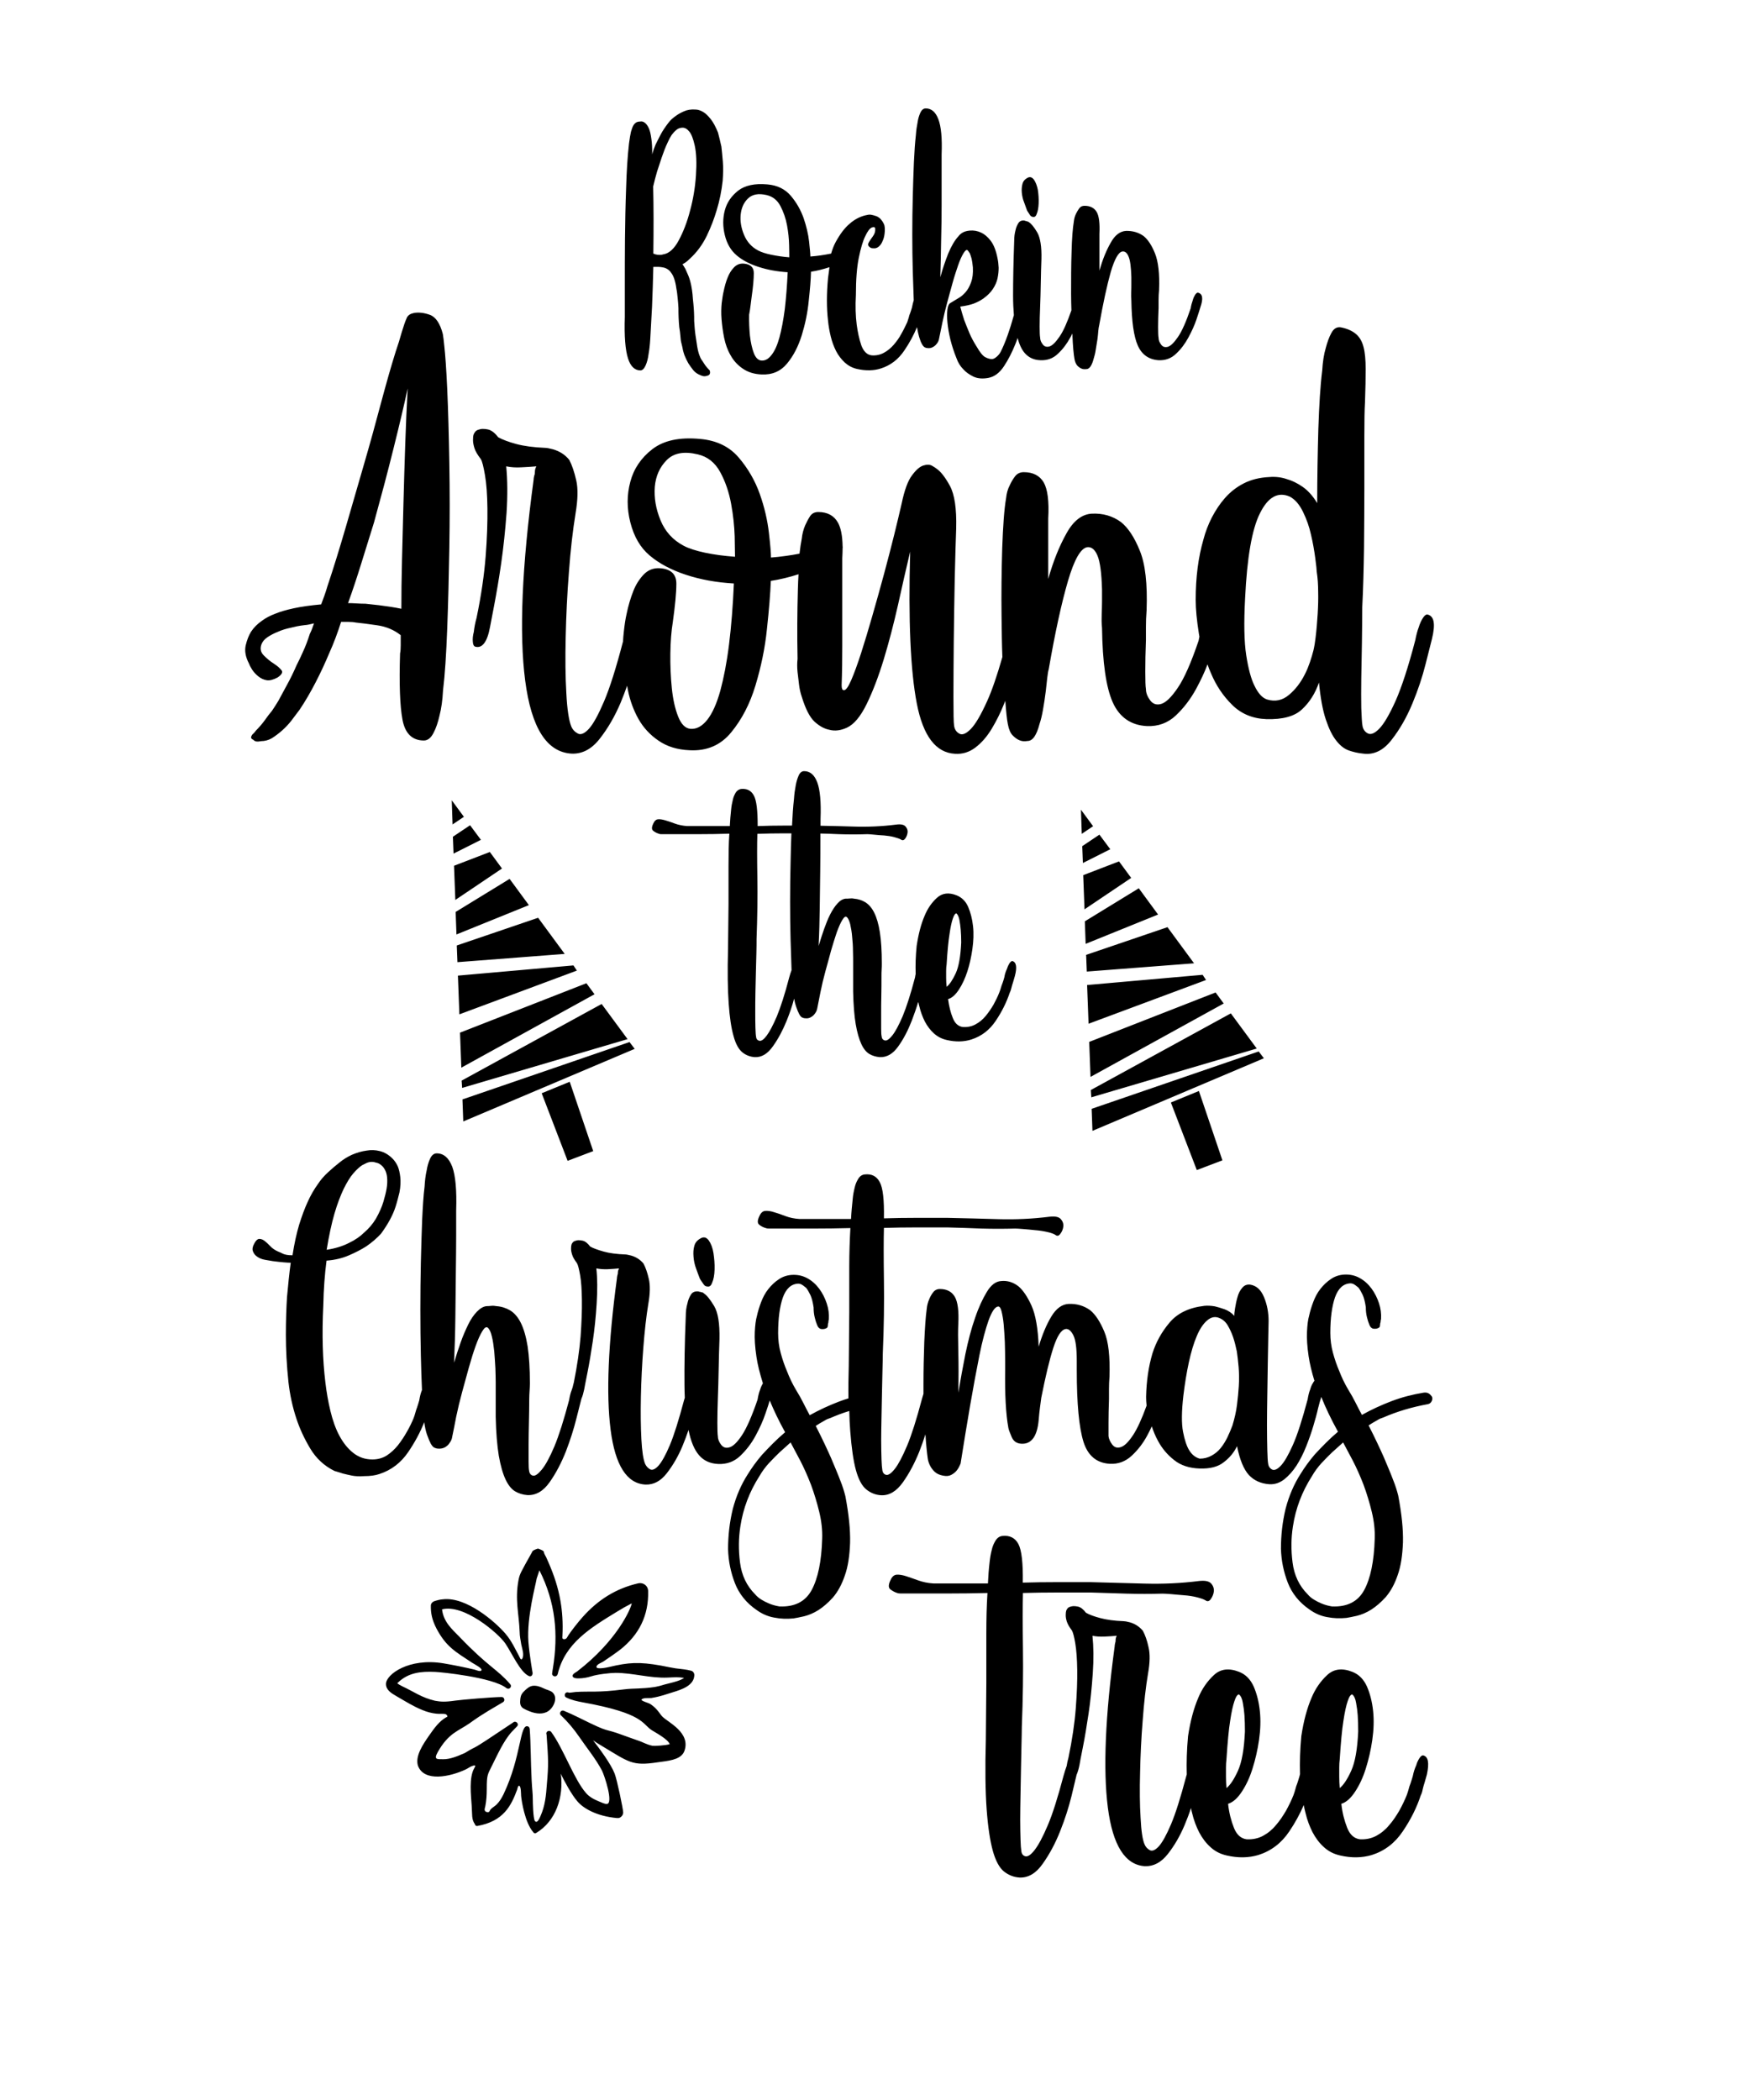 <?xml version="1.0" encoding="utf-8"?>
<!-- Generator: Adobe Illustrator 22.1.0, SVG Export Plug-In . SVG Version: 6.00 Build 0)  -->
<svg version="1.1" id="Layer_1" xmlns="http://www.w3.org/2000/svg" xmlns:xlink="http://www.w3.org/1999/xlink" x="0px" y="0px"
	 viewBox="0 0 1080 1296" style="enable-background:new 0 0 1080 1296;" xml:space="preserve">
<path d="M395.2,228.6c1.2,0,2.3-1,3.2-3c0.9-2,1.5-4.3,1.8-6.7c0.5-2.8,0.9-6.1,1.1-9.7c0.3-5.6,0.7-12.2,1.1-19.9
	c0.3-7.6,0.6-15.8,0.8-24.6h2.9c0.9,0,1.8,0.1,2.9,0.3c1.1,0.2,2,0.5,2.9,1.1c0.9,0.5,1.7,1.3,2.4,2.4c0.7,0.9,1.3,2.1,1.8,3.6
	c0.5,1.5,1,3.5,1.3,5.9c0.4,1.9,0.6,3.9,0.8,5.9c0.2,2,0.4,4.1,0.5,6.2c0,1.9,0,3.9,0.1,5.9c0.1,2,0.2,4,0.4,5.9
	c0.3,1.9,0.6,3.8,0.7,5.5c0.1,1.8,0.3,3.3,0.7,4.7c0.4,1.6,0.7,2.9,0.9,4.1c0.3,1.1,0.6,2.2,0.9,3c0.7,1.8,1.5,3.4,2.4,5
	c0.9,1.4,1.9,2.8,3,4.2c1.1,1.4,2.7,2.5,4.6,3.2c1.4,0.7,2.7,0.8,4,0.3c1.1-0.2,1.7-0.8,1.8-1.8c0-0.9-0.1-1.4-0.3-1.6l-0.5-0.5
	c-0.9-0.9-1.6-1.8-2.2-2.6c-0.6-0.9-1.2-1.8-1.7-2.6c-0.7-0.9-1.2-1.8-1.6-2.9c-0.7-1.6-1.2-3.6-1.6-5.9c-0.4-2.4-0.7-4.8-1.1-7.2
	c-0.4-2.8-0.6-5.7-0.8-8.7c0-1.8,0-3.5-0.1-5.3c-0.1-1.8-0.2-3.6-0.4-5.5c-0.2-1.9-0.4-3.8-0.5-5.5c-0.2-1.8-0.4-3.6-0.8-5.5
	c-0.5-2.5-1.1-4.5-1.8-6.2c-0.7-1.7-1.3-3-1.8-4.1c-0.7-1.2-1.3-2.2-1.8-2.9c0.7-0.4,1.4-0.8,2.1-1.3c0.7-0.5,1.5-1.2,2.4-2.1
	c4.4-4,7.9-8.8,10.5-14.2c2.6-5.4,4.6-10.7,6.1-15.8c1.8-5.8,3-11.9,3.7-18.2c0.3-4.2,0.4-8.1,0.1-11.7c-0.3-3.6-0.6-6.7-0.9-9.3
	c-0.7-3.2-1.4-6.1-2.1-8.7c-1.4-3.5-2.9-6.3-4.5-8.3c-1.6-2-3.1-3.5-4.5-4.3c-1.8-1.1-3.4-1.6-5-1.6c-2.6-0.2-5,0.2-7,1.1
	c-2,0.9-3.7,1.8-5.1,2.9c-1.8,1.2-3.3,2.6-4.5,4.2c-1.9,2.5-3.5,4.8-4.7,7.1c-1.2,2.3-2.3,4.4-3.2,6.3c-0.9,2.1-1.6,4.1-2.1,6.1
	c0-1.9,0-3.7-0.1-5.3c-0.1-1.6-0.2-3-0.4-4.2c-0.4-3-0.9-5.2-1.6-6.7c-0.7-1.5-1.5-2.6-2.4-3.3c-0.9-0.7-1.8-1-2.9-0.8
	c-0.7,0-1.4,0.1-2.1,0.4c-0.7,0.3-1.4,0.9-2,1.8c-0.6,1-1.1,2.3-1.6,4.1c-0.4,1.8-0.8,4.1-1.2,7.1c-0.9,7.9-1.5,17.1-1.8,27.7
	c-0.4,10.5-0.6,21-0.7,31.3c-0.1,10.4-0.1,19.9-0.1,28.7c0,8.8,0,15.3,0,19.5c-0.4,11.9,0.3,20.5,2,25.7
	C389.1,226,391.7,228.6,395.2,228.6z M403.1,115.1c0.7-3,1.5-6.1,2.4-9.2c0.9-2.6,1.8-5.6,2.9-8.8c1.1-3.2,2.3-6.4,3.7-9.3
	c0.7-1.6,1.5-3.1,2.4-4.5c0.9-1.2,1.9-2.3,3-3.2c1.1-0.9,2.4-1.3,3.8-1.3c1.4,0,2.8,0.8,4.1,2.4c1.3,1.6,2.4,4.4,3.3,8.4
	c1.1,4.9,1.3,11.1,0.8,18.6c-0.5,7.5-1.7,14.7-3.6,21.7c-1.8,7-4.2,13.2-7,18.4c-2.8,5.3-6.1,8.2-9.7,8.7c-0.5,0.2-1.1,0.3-1.8,0.3
	c-0.5,0-1.1,0-1.8-0.1c-0.7-0.1-1.5-0.3-2.4-0.7C403.4,141.5,403.4,127.7,403.1,115.1z M463.9,183c0.9-6.1,1.3-11,1.3-14.5
	c0-3.5-2-5.4-6.1-5.8c-2.5-0.2-4.5,0.6-6.2,2.4c-1.7,1.8-2.9,3.8-3.8,6.1c-1.1,2.6-1.9,5.6-2.6,9c-0.4,1.6-0.7,3.9-1.1,6.8
	c-0.3,3-0.4,6.3-0.1,10c0.3,3.7,0.8,7.5,1.6,11.5c0.8,3.9,2.1,7.6,4,10.8c1.8,3.3,4.3,6,7.5,8.2s7,3.4,11.6,3.6
	c6.5,0.3,11.7-1.9,15.7-6.7s7-10.7,9.1-17.5c2.1-6.8,3.6-13.9,4.3-21.2c0.8-7.3,1.3-13.3,1.4-18c3.9-0.6,7.7-1.6,11.4-2.8
	c-0.3,2.1-0.6,4.4-0.9,6.8c-0.9,9.7-0.9,18.3,0,26.1c0.3,3.3,0.9,6.6,1.7,9.9c0.8,3.3,1.9,6.2,3.3,9c1.4,2.7,3.2,5,5.3,7
	c2.1,1.9,4.6,3.3,7.6,4c5.4,1.2,10.4,1.1,14.7-0.3c6-1.9,10.8-5.6,14.5-11.1c3.2-4.7,5.8-9.5,7.8-14.4c0.4,2.4,0.9,4.4,1.3,5.9
	c0.6,2,1.2,3.6,1.8,4.6c0.6,1.1,1.2,1.7,1.8,2c0.6,0.3,1.1,0.4,1.4,0.4c1.4,0.2,2.6,0,3.7-0.7c1.1-0.6,1.8-1.4,2.4-2.2
	c0.7-0.9,1.1-1.9,1.3-3.2c0.5-2.6,1.2-5.9,2-9.7c0.8-3.9,1.8-7.9,2.9-12.1c1.1-4.2,2.3-8.3,3.4-12.4c1.1-4,2.3-7.6,3.4-10.8
	c1.1-3.2,2.2-5.6,3.3-7.4c1.1-1.8,1.9-2.4,2.6-1.8c0.3,0.4,0.8,1,1.3,1.8c0.4,0.9,0.7,2,1.1,3.3c0.3,1.3,0.6,3.1,0.8,5.4
	c0.2,3.7-0.2,6.8-1.1,9.2c-0.9,2.5-2,4.5-3.4,6.1c-1.4,1.6-2.9,2.9-4.6,3.8c-1.7,1-3.2,1.9-4.6,2.8c-1.1,0.5-1.7,1.9-2,4.1
	c-0.3,2.2-0.3,4.9,0,8c0.3,3.2,0.9,6.7,1.8,10.5c1,3.9,2.2,7.7,3.8,11.6c0.9,2.6,2.3,4.9,4.2,6.8c1.6,1.8,3.6,3.2,6.2,4.5
	c2.5,1.2,5.7,1.5,9.3,0.8c3.7-0.7,6.9-3.1,9.6-7.2c2.7-4.1,5-8.6,7-13.6c0.5-1.3,1-2.5,1.4-3.8c1.1,4.1,2.6,7.3,4.5,9.4
	c2.4,2.7,5.6,4.2,9.6,4.3c4.2,0.2,7.8-1.1,10.8-4c3-2.8,5.5-6.1,7.6-10c0.5-0.8,0.9-1.7,1.3-2.5c0,0.1,0,0.3,0,0.4
	c0.3,7.6,0.8,12.6,1.3,15.3c0.3,1.9,1,3.3,1.8,4.2c0.9,0.9,1.8,1.5,2.6,1.8c0.9,0.4,1.8,0.4,2.9,0.3c1.9,0,3.4-2.1,4.5-6.3
	c0.5-1.6,1-3.4,1.3-5.5c0.3-2.1,0.7-4.4,1.1-6.8c0.2-1.8,0.4-3.4,0.5-5c0.2-1.6,0.3-2.6,0.5-3.2c2.5-14,4.9-25.1,7.2-33.2
	c2.4-8.1,4.8-12.3,7.2-12.6c1.6-0.2,2.9,0.9,3.8,3.2c1,2.3,1.5,6.5,1.7,12.6v4.7c0,1.4,0,2.9-0.1,4.6c-0.1,1.7,0,3.4,0.1,5.1
	c0.2,13,1.5,22.3,4,27.9c2.5,5.6,6.8,8.6,12.8,9c4.2,0.2,7.8-1.1,10.8-4c3-2.8,5.5-6.1,7.6-10c2.1-3.9,3.8-7.6,5-11.2
	c1.2-3.6,2-6.1,2.4-7.5c1.9-5.4,1.4-8.4-1.6-9c-0.5,0-1.1,0.5-1.7,1.4c-0.6,1-1.1,2.1-1.4,3.3c-0.5,1.4-1,3.1-1.3,5
	c-2.8,8.3-5.4,14.1-7.8,17.6c-2.4,3.5-4.4,5.5-6.2,6.1c-1.8,0.5-3.2,0.1-4.2-1.3c-1.1-1.4-1.6-2.8-1.6-4.2c-0.2-1.1-0.3-3.2-0.3-6.6
	c0-3.3,0.1-7.3,0.3-11.9c0-1.4,0-3.1,0-5c0-1.9,0.1-4,0.3-6.1c0.4-10-0.5-17.5-2.5-22.5c-2-5-4.4-8.6-7-10.7
	c-3.2-2.3-6.8-3.3-10.9-3.2c-3.7,0.2-6.9,2.6-9.5,7.4c-2.7,4.7-5,10.4-6.9,17.1v-22.6c0.3-6.5-0.2-11-1.7-13.6
	c-1.5-2.5-4-3.8-7.5-3.8c-1.4,0-2.5,0.5-3.3,1.6c-0.8,1.1-1.4,2.2-2,3.4c-0.7,1.4-1.1,3-1.3,4.7c-0.7,4.2-1.2,10.5-1.4,18.8
	c-0.3,8.3-0.3,16.9-0.3,25.8c0,3.5,0.1,6.9,0.2,10.2c-2.6,7.5-5,12.9-7.3,16.2c-2.4,3.5-4.4,5.5-6.2,6.1c-1.8,0.5-3.2,0.1-4.2-1.3
	c-1.1-1.4-1.6-2.8-1.6-4.2c-0.2-1.1-0.3-3.3-0.3-6.7s0.1-7.5,0.3-12.1c0.2-4.6,0.3-9.6,0.4-14.7c0.1-5.2,0.2-10.1,0.4-14.9
	c0.2-7.7-0.7-13.2-2.6-16.5c-1.9-3.2-3.6-5.3-5-6.2c-0.4-0.3-0.7-0.5-0.9-0.5c-0.3,0-0.6-0.1-0.9-0.3c-0.4,0-0.7-0.1-1.1-0.3
	c-1.8-0.2-3,0.4-3.8,1.7c-0.8,1.3-1.4,2.8-1.7,4.3c-0.5,1.9-0.8,4-0.8,6.3c-0.5,13.5-0.7,24.9-0.7,34.1c0,4.4,0.2,8.4,0.5,12
	c-1.3,4.7-2.6,8.8-3.8,12.2c-1.6,4.5-3.1,8-4.5,10.7c-0.4,0.7-0.9,1.4-1.6,2.1c-0.5,0.5-1.1,1-1.7,1.4c-0.6,0.4-1.3,0.7-2,0.7
	c-1.2,0-2.6-0.4-4.1-1.2c-1.5-0.8-3.2-2.9-5.1-6.2c-1.9-3-3.5-5.9-4.7-8.8c-1.2-2.9-2.3-5.6-3.2-8c-0.9-2.8-1.7-5.5-2.4-8.2
	c3.2-0.4,5.9-1,8.2-1.8c2.3-0.9,4.3-1.9,6.1-3.2c2.5-1.8,4.4-3.7,5.8-5.8c1.4-2.1,2.4-4.3,2.9-6.6c0.5-2.3,0.7-4.5,0.7-6.6
	c-0.1-2.1-0.3-4-0.7-5.8c-0.9-4.7-2.3-8.3-4.2-10.8c-1.9-2.5-3.9-4.1-5.8-5c-2.3-1.1-4.7-1.5-7.1-1.3c-2.3,0.2-4,0.8-5.3,1.8
	c-0.7,0.5-1.3,1.1-1.8,1.8c-2.3,2.5-4.3,6-6.2,10.5c-1.8,4.6-3.5,9.5-4.9,14.7c0.2-7.4,0.4-14.9,0.5-22.6c0.2-7.7,0.3-15.1,0.3-22.1
	c0-7,0-13.3,0-18.7c0-5.4,0-9.6,0-12.4c0.4-10-0.3-17.2-2-21.7c-1.7-4.5-4.3-6.7-7.8-6.7c-1.4,0-2.5,0.9-3.3,2.6
	c-0.8,1.8-1.4,3.7-1.7,5.8c-0.5,2.5-0.9,5.2-1.1,8.2c-0.5,4.4-0.9,9.9-1.2,16.6c-0.3,6.7-0.5,13.8-0.7,21.3
	c-0.2,7.6-0.3,15.3-0.3,23.3c0,8,0.1,15.5,0.3,22.6c0.2,6.7,0.4,12.7,0.6,18c-0.4,1.3-0.8,2.8-1.1,4.5c-0.4,1.2-0.7,2.4-1.1,3.4
	c-0.4,0.9-0.7,1.8-0.9,2.8c-0.3,1-0.6,1.9-0.9,2.8c-1.1,2.3-2.2,4.7-3.6,7.1c-1.3,2.5-2.9,4.7-4.7,6.8c-1.8,2.1-3.9,3.8-6.1,5
	c-2.2,1.2-4.7,1.8-7.5,1.6c-3-0.3-5.1-2.5-6.5-6.3c-1.3-3.9-2.2-8.1-2.8-12.6c-0.7-5.4-0.9-11.6-0.5-18.4c0-9.5,0.6-17.2,1.8-23
	c1.2-5.9,2.5-10.3,4-13.3c1.4-3,2.7-4.7,4-5.3c1.2-0.5,1.9-0.3,2.1,0.5c0.2,1.8-0.3,3.4-1.4,4.9c-1.1,1.5-2.1,2.9-2.8,4.3
	c-0.4,1.1,0,1.9,1.1,2.6c0.5,0.4,1.1,0.5,1.8,0.5c1.4,0.2,2.6-0.2,3.6-1.1c1-0.9,1.7-1.9,2.2-3.2c0.7-1.4,1.1-3,1.3-4.7
	c0.3-2.6,0.2-4.6-0.4-5.9c-0.6-1.3-1.4-2.5-2.5-3.6c-0.9-0.7-1.7-1.2-2.5-1.4c-0.8-0.3-1.6-0.5-2.5-0.7c-0.9-0.2-1.8-0.2-2.6,0
	c-4,0.7-7.7,2.5-11.1,5.5c-3,2.5-5.8,6.2-8.6,11.3c-1.1,2-2,4.4-2.8,7.1c-0.2,0-0.4,0.1-0.6,0.1c-4,0.8-8,1.4-12.2,1.7
	c0-1.6-0.3-4.7-0.8-9.3c-0.5-4.6-1.7-9.5-3.4-14.5c-1.8-5-4.4-9.6-7.9-13.7c-3.5-4.1-8.3-6.5-14.5-7c-7.7-0.7-13.7,0.6-17.9,3.8
	c-4.2,3.3-7,7.3-8.3,12.2c-1.3,4.9-1.3,10,0,15.3c1.3,5.3,3.7,9.4,7.2,12.4c3.5,3,8,5.4,13.6,7.2c5.5,1.8,11.5,2.9,18,3.3
	c-0.4,8.4-1,16.1-1.8,22.9c-0.9,6.8-2,12.6-3.3,17.4c-1.3,4.7-2.9,8.3-4.9,10.8c-1.9,2.5-4,3.6-6.3,3.4c-1.9-0.2-3.5-1.7-4.6-4.6
	c-1.1-2.9-1.9-6.5-2.4-10.7c-0.4-4.2-0.6-8.6-0.5-13C463.1,190.3,463.4,186.4,463.9,183z M475.9,157.2c-3.4-0.7-6.1-1.6-8-2.6
	c-4-2.1-6.9-5.3-8.7-9.6c-1.8-4.3-2.5-8.5-2.1-12.5c0.4-4,1.8-7.4,4.5-10s6.5-3.3,11.6-2.1c3.7,0.9,6.5,3.1,8.4,6.7
	c1.9,3.6,3.3,7.6,4.1,11.9c0.8,4.3,1.2,8.4,1.3,12.2c0.1,3.9,0.1,6.4,0.1,7.6C483.1,158.5,479.3,157.9,475.9,157.2z M630.6,118.9
	c-0.2-2,0-3.8,0.4-5.4c0.4-1.6,1.4-2.8,3-3.7c1.6-0.9,2.9-0.5,4.1,1.1c1.1,1.6,1.9,3.7,2.4,6.3c0.4,2.6,0.6,5.4,0.5,8.2
	c-0.1,2.8-0.5,5-1.2,6.6c-0.5,1.6-1.4,2.2-2.6,1.8c-0.2,0-0.4-0.1-0.8-0.3c-0.4-0.2-1-1-1.8-2.4c-0.2-0.2-0.4-0.6-0.8-1.3
	c-0.5-1.4-1.1-3.1-1.8-5C631.2,122.9,630.8,120.9,630.6,118.9z M187,402.2c-1.4,3.2-2.7,5.9-3.9,8.2c-2,4.6-4,8.7-5.9,12.1
	c-1.9,3.5-3.7,6.8-5.4,10c-1.2,2-2.5,4-3.9,6.1c-1.4,1.7-3,3.7-4.5,5.9c-1.6,2.2-3.4,4.3-5.4,6.3c-0.6,0.9-1.2,1.5-1.7,2
	c-0.6,0.4-1,1.1-1.3,1.9v0.9c0.6,0.6,1,0.9,1.3,0.9c0.9,1.2,2.5,1.4,4.8,0.9c2.3,0,4.5-0.6,6.5-1.7c4.6-2.9,8.7-6.5,12.1-10.8
	c1.7-2.3,3.5-4.6,5.2-6.9c3.5-5.2,6.8-10.9,10-17.1c3.2-6.2,5.9-12.1,8.2-17.6c2.9-6.4,5.3-12.9,7.4-19.5c1.4,0,3,0,4.5,0
	c1.6,0,3.1,0.1,4.6,0.4c3.2,0.3,7.6,0.9,13.2,1.7s10.5,2.9,14.5,6.1c0,2.3,0,4.4,0,6.3c0,1.9-0.1,3.5-0.4,5
	c-0.6,18.8-0.1,32.4,1.5,40.9c1.6,8.5,6,12.8,13.2,12.8c2.3,0,4.3-1.5,5.9-4.6c1.6-3,2.8-6.6,3.7-10.6c1.2-4.6,1.9-9.8,2.2-15.6
	c1.2-9.8,2-22.6,2.6-38.3c0.6-15.7,1-32.4,1.3-49.8c0.3-17.5,0.3-34.9,0-52.2c-0.3-17.3-0.7-32.6-1.3-45.9c-0.3-6.4-0.6-11.7-0.9-16
	c-0.3-4.3-0.6-7.8-0.9-10.4c-0.3-3.2-0.6-5.6-0.9-7.4c-1.7-6.6-4.4-10.6-8-11.9c-3.6-1.3-7-1.7-10.2-1.1h0.4c-2,0.3-3.5,1.2-4.3,2.6
	c-1.2,2.6-2.2,5.7-3.3,9.3c-1,3.6-2.2,7.6-3.7,11.9c-2.9,9.2-5.9,19.9-9.1,31.8c-3.2,12-6.6,24.5-10.4,37.5c-3.8,13-7.5,26-11.3,39
	c-3.8,13-7.5,25.1-11.3,36.4c-0.6,2-1.2,4-1.9,5.9c-0.7,1.9-1.4,3.7-2,5.4c-6.6,0.6-12.3,1.4-16.9,2.4c-4.6,1-8.4,2.1-11.3,3.3
	c-3.2,1.2-5.9,2.6-8.2,4.3c-2.9,2-5.2,4.3-6.9,6.9c-1.4,2.3-2.5,5.1-3.3,8.5c-0.7,3.3-0.1,7,2,11c0.3,0.9,0.9,2.1,1.9,3.7
	c1,1.6,2.3,3,3.9,4.3c1.6,1.3,3.3,2.1,5.2,2.4c1.9,0.3,4.1-0.3,6.7-1.7c2.6-1.7,3.4-3.3,2.4-4.5c-1-1.3-2.6-2.7-4.8-4.1
	c-2.2-1.4-4.2-3.1-6.1-5c-1.9-1.9-2.4-4.1-1.5-6.7c0.6-1.7,1.8-3.2,3.7-4.5c1.9-1.3,4-2.4,6.3-3.3c2.6-1.2,5.3-2,8.2-2.6
	c1.2-0.3,2.5-0.6,3.9-0.9c1.4-0.3,3-0.5,4.6-0.7c1.6-0.1,3.5-0.5,5.8-1.1c-0.9,2.6-1.7,4.8-2.6,6.5C189.9,395.3,188.5,399,187,402.2
	z M223,347.6c2.6-8.4,5.2-16.8,7.8-25.1c4.3-15.6,8.3-30.6,11.9-45.1c3.6-14.4,6.6-27,8.9-37.7c-0.6,10.7-1.1,22.1-1.5,34.2
	c-0.4,12.1-0.8,24.3-1.1,36.4c-0.3,12.1-0.6,23.8-0.9,35.1c-0.3,11.3-0.4,21.4-0.4,30.3c-4.3-0.9-9-1.6-13.9-2.2
	c-2.9-0.3-5.6-0.6-8.2-0.9c-2,0-3.9-0.1-5.6-0.2c-1.7-0.1-3.5-0.2-5.2-0.2C217.7,364.2,220.4,356,223,347.6z M880.8,379.2
	c-0.9,0-1.8,0.8-2.8,2.4c-1,1.6-1.8,3.4-2.4,5.4c-0.9,2.3-1.6,5.1-2.2,8.2c-4.3,16.5-8.4,28.9-12.1,37.3c-3.8,8.4-7.1,14.1-10,17.1
	c-2.9,3-5.3,4-7.2,3c-1.9-1-3-2.7-3.3-5c-0.3-1.7-0.5-5.3-0.7-10.6c-0.1-5.3-0.1-11.5,0-18.4c0.1-6.9,0.3-14.3,0.4-22.1
	c0.1-7.8,0.2-15,0.2-21.7c0.6-11.6,0.9-23.8,1.1-36.8c0.1-13,0.2-25.3,0.2-37c0-11.7,0-22.2,0-31.6c0-9.4,0.1-16.5,0.4-21.4
	c0.3-8.1,0.4-14.9,0.4-20.4c0-5.5-0.4-10-1.3-13.4c-0.9-3.5-2.4-6.1-4.6-8c-2.2-1.9-5.2-3.3-9-4.1c-2.6-0.6-4.7,0.5-6.2,3.3
	c-1.5,2.7-2.6,5.9-3.5,9.3c-1.2,4-1.9,8.7-2.2,13.9c-1.2,9.5-1.9,21.6-2.4,36.2c-0.4,14.6-0.7,29.8-0.7,45.7
	c-2.6-4.3-5.6-7.7-8.9-10c-3.3-2.3-6.6-3.9-9.8-4.8c-3.5-1.2-7.1-1.6-10.8-1.3c-6.1,0.3-11.3,1.6-15.8,3.9
	c-4.5,2.3-8.3,5.3-11.5,8.9c-3.2,3.6-5.9,7.7-8.2,12.1c-2.3,4.5-4,9-5.2,13.6c-3.2,11-4.8,23.4-4.8,37.3c0,5.8,0.7,12.8,2,21
	c0.1,0.6,0.2,1.1,0.3,1.7c-0.2,0.8-0.3,1.6-0.5,2.5c-4.6,13.6-8.9,23.3-12.8,29c-3.9,5.8-7.3,9.1-10.2,10c-2.9,0.9-5.2,0.1-6.9-2.2
	c-1.7-2.3-2.6-4.6-2.6-6.9c-0.3-1.7-0.4-5.3-0.4-10.8c0-5.5,0.1-12,0.4-19.5c0-2.3,0-5.1,0-8.2c0-3.2,0.1-6.5,0.4-10
	c0.6-16.5-0.8-28.8-4.2-37c-3.3-8.2-7.2-14.1-11.6-17.6c-5.2-3.8-11.2-5.5-17.9-5.2c-6.1,0.3-11.4,4.3-15.7,12.1
	c-4.4,7.8-8.2,17.2-11.3,28.2v-37.3c0.6-10.7-0.4-18.1-2.8-22.3c-2.5-4.2-6.6-6.3-12.3-6.3c-2.3,0-4.1,0.9-5.4,2.6
	c-1.3,1.7-2.4,3.6-3.3,5.6c-1.2,2.3-1.9,4.9-2.2,7.8c-1.2,6.9-1.9,17.3-2.4,31c-0.4,13.7-0.6,27.9-0.4,42.5
	c0.1,8.6,0.2,16.8,0.5,24.6c-3.3,11.5-6.4,20.6-9.4,27.2c-3.8,8.4-7.1,14.1-10,17.1c-2.9,3-5.3,4-7.1,3c-1.9-1-3-2.7-3.3-5
	c-0.3-1.7-0.4-7.7-0.4-17.8c0-10.1,0.1-21.5,0.2-34.2c0.1-12.7,0.4-25.6,0.6-38.6c0.3-13,0.6-23.4,0.9-31.2
	c0.3-12.1-1-20.9-3.9-26.2c-2.9-5.3-5.7-8.9-8.3-10.6c-0.3-0.3-1.2-0.9-2.6-1.7c-1.5-0.9-3.3-0.9-5.5-0.2c-2.2,0.7-4.5,2.7-7,6.1
	c-2.5,3.3-4.6,9-6.3,17.1c-1.2,5.2-2.7,11.6-4.6,19.3c-1.9,7.7-4,15.7-6.3,24.3c-2.3,8.5-4.7,17.1-7.2,25.8
	c-2.5,8.7-4.8,16.4-7,23.2c-2.2,6.8-4.2,12.3-6.1,16.7c-1.9,4.3-3.4,6.4-4.6,6.1c-0.9,0-1.3-1-1.3-3c0.3-8.1,0.4-16.3,0.4-24.5
	c0-8.2,0-15.9,0-23c0-7.1,0-13.4,0-18.8c0-5.5,0-9.5,0-12.1c0.1-2.2,0.2-4.3,0.2-6.2c0.1-0.4,0.1-0.8,0-1.1
	c-0.1-6.6-1.1-11.5-2.9-14.7c-2.4-4.3-6.5-6.5-12.1-6.5c-2.3,0-4,0.9-5.1,2.6c-1.1,1.7-2.1,3.6-3,5.6c-1.1,2.6-1.8,5.3-2.1,8.2
	c-0.5,2.6-1,5.7-1.4,9.3c-5.7,1.1-11.6,1.9-17.6,2.4c0-2.6-0.4-7.7-1.3-15.4c-0.9-7.7-2.7-15.6-5.6-23.8c-2.9-8.2-7.2-15.7-13-22.5
	c-5.8-6.8-13.7-10.6-23.8-11.5c-12.7-1.2-22.5,0.9-29.5,6.3c-6.9,5.3-11.5,12.1-13.6,20.1c-2.2,8.1-2.2,16.5,0,25.1
	c2.2,8.7,6.1,15.5,11.9,20.4c5.8,4.9,13.2,8.9,22.3,11.9c9.1,3,19,4.8,29.7,5.4c-0.6,13.9-1.6,26.4-3,37.7
	c-1.4,11.3-3.3,20.8-5.4,28.6c-2.2,7.8-4.8,13.7-8,17.8c-3.2,4-6.6,5.9-10.4,5.6c-3.2-0.3-5.7-2.8-7.6-7.6
	c-1.9-4.8-3.2-10.6-3.9-17.5c-0.7-6.9-1-14.1-0.9-21.4c0.1-7.4,0.6-13.8,1.5-19.3c1.4-10.1,2.2-18.1,2.2-23.8c0-5.8-3.3-9-10-9.5
	c-4-0.3-7.4,1-10.2,3.9c-2.7,2.9-4.8,6.2-6.3,10c-1.7,4.3-3.2,9.2-4.3,14.7c-0.6,2.6-1.2,6.4-1.7,11.3c-0.2,1.6-0.3,3.3-0.4,5
	c0,0.1,0,0.1,0,0.2c-4.3,16.5-8.2,28.8-11.7,37c-3.5,8.2-6.6,13.9-9.3,16.9c-2.7,3-5.1,4-6.9,3c-1.9-1-3.3-2.5-4.1-4.5
	c-1.4-3.5-2.5-10.3-3-20.4c-0.6-10.1-0.7-21.7-0.4-34.7c0.3-13,0.9-26.4,2-40.1c1-13.7,2.4-25.8,4.1-36.2c1.4-8.4,1.6-15.2,0.4-20.4
	c-1.2-5.2-2.6-9.4-4.3-12.6c-2.6-3.2-5.9-5.3-10-6.5c-2.3-0.6-3.9-0.9-4.8-0.9c-7.2-0.3-13.2-1.1-18-2.4c-4.8-1.3-8.4-2.7-11-4.1
	c-2-2.6-4-4.2-6.1-4.8c-1.2-0.3-2.3-0.4-3.5-0.4c-0.9,0-1.9,0.2-3,0.6c-1.2,0.4-2,1.4-2.6,2.8c-0.3,0.9-0.4,2-0.4,3.5
	c0,1.4,0.3,3.1,0.9,5c0.6,1.9,1.9,4.1,3.9,6.7c0.9,1.4,1.7,4.8,2.6,10c0.9,5.2,1.4,12,1.5,20.4c0.1,8.4-0.2,18.3-1.1,29.7
	c-0.9,11.4-2.7,24-5.6,37.9c-0.9,3.2-1.4,6.1-1.7,8.7c-0.6,2.3-0.8,4.3-0.6,6.1c0.1,1.7,0.6,2.7,1.5,3c4.3,1.2,7.4-2.9,9.1-12.1
	c0.3-1.7,1.2-6.3,2.6-13.6c1.4-7.4,2.9-16,4.3-25.8c1.4-9.8,2.5-20.1,3.3-31c0.7-10.8,0.6-20.4-0.2-28.8c2.9,0.6,6,0.8,9.3,0.6
	c3.3-0.1,6.4-0.4,9.3-0.6c-0.6,1.2-0.9,2.2-0.9,3.3c0,1-0.1,1.8-0.4,2.4c-0.3,1.2-0.4,2-0.4,2.6c-7.2,53.4-9,94.8-5.2,123.9
	c3.8,29.2,13.3,44.2,28.6,45.1c6.6,0.3,12.5-2.8,17.5-9.3c5.1-6.5,9.3-13.9,12.8-22.1c1.5-3.6,2.8-7.1,4-10.5
	c0.2,0.9,0.3,1.8,0.5,2.7c1.3,6.5,3.5,12.4,6.5,17.8c3,5.3,7.1,9.8,12.4,13.4c5.2,3.6,11.6,5.6,19.1,5.9
	c10.7,0.6,19.3-3.1,25.8-11.1c6.5-7.9,11.5-17.5,14.9-28.8s5.9-22.9,7.1-34.9c1.3-12,2.1-21.9,2.4-29.7c5.8-0.9,11.5-2.3,17.1-4.1
	c-0.2,2.9-0.3,6-0.4,9.3c-0.4,13.9-0.5,28.2-0.2,42.9c-0.3,2.6-0.3,5.3,0,8.2c0.3,2.3,0.6,4.8,0.9,7.6c0.3,2.7,0.9,5.3,1.7,7.6
	c2.3,7.5,4.9,12.6,7.9,15.4c3,2.7,6,4.4,9.2,5c3.4,0.9,7,0.4,10.7-1.3c4.4-2,8.5-6.9,12.3-14.7c3.8-7.8,7.3-17,10.5-27.5
	c3.2-10.5,6.1-21.7,8.8-33.6c2.6-11.8,5.1-22.8,7.5-32.9c-1.2,42.5,0.2,73.7,4.1,93.8c3.9,20.1,11.8,30.4,23.6,31
	c4.6,0.3,8.8-1,12.6-3.9c3.8-2.9,7.1-6.7,10-11.5c2.9-4.8,5.5-10,7.8-15.8c0.2-0.5,0.4-1,0.6-1.5c0.5,6.7,1,11.6,1.6,14.5
	c0.6,3.2,1.6,5.5,3,6.9c1.4,1.4,2.9,2.5,4.3,3c1.4,0.6,3,0.7,4.8,0.4c3.2,0,5.6-3.5,7.4-10.4c0.9-2.6,1.6-5.6,2.2-9.1
	c0.6-3.5,1.2-7.2,1.7-11.3c0.3-2.9,0.6-5.6,0.9-8.2c0.3-2.6,0.6-4.3,0.9-5.2c4-23.1,8-41.3,11.9-54.6c3.9-13.3,7.9-20.2,11.9-20.8
	c2.6-0.3,4.7,1.4,6.3,5.2c1.6,3.8,2.5,10.7,2.8,20.8v7.8c0,2.3-0.1,4.8-0.2,7.6c-0.1,2.7-0.1,5.6,0.2,8.4
	c0.3,21.4,2.5,36.7,6.6,45.9c4.1,9.2,11.2,14.2,21.1,14.7c6.9,0.3,12.9-1.9,17.8-6.5c4.9-4.6,9.1-10.1,12.6-16.5
	c2.8-5.2,5.2-10.2,7-15.1c0.6,1.8,1.3,3.6,2.1,5.4c3.2,7.7,7.6,14.2,13.2,19.7c5.6,5.5,12.6,8.4,21,8.7c10.1,0.3,17.5-1.7,22.1-6.1
	c4.6-4.3,8.1-9.8,10.4-16.5c0.9,9.5,2.3,17.1,4.2,22.8s4,10,6.4,13c2.3,3,4.9,5.1,7.7,6.1c2.8,1,5.8,1.7,9,2
	c6.6,0.9,12.5-2,17.5-8.5c5.1-6.5,9.3-13.9,12.8-22.3c3.5-8.4,6.2-16.5,8.2-24.5c2-7.9,3.3-13.1,3.9-15.4
	C886,385,885.1,380.1,880.8,379.2z M435.1,341.1c-5.6-1.2-10-2.6-13.2-4.3c-6.6-3.5-11.4-8.7-14.3-15.8c-2.9-7.1-4-13.9-3.5-20.6
	c0.6-6.6,3-12.1,7.4-16.5s10.7-5.5,19.1-3.5c6.1,1.4,10.7,5.1,13.9,11c3.2,5.9,5.4,12.4,6.7,19.5c1.3,7.1,2,13.8,2.2,20.1
	c0.1,6.4,0.2,10.5,0.2,12.6C446.9,343.1,440.8,342.3,435.1,341.1z M813.2,378.8c-0.3,4.9-0.7,9.8-1.3,14.7c-0.3,2.6-0.7,5.2-1.3,7.8
	c-0.6,2.3-1.3,4.8-2.2,7.4c-0.9,2.6-1.9,5.1-3.1,7.4c-2.6,5.2-5.9,9.5-9.9,12.8c-3.9,3.3-8.4,4.3-13.4,2.8c-2.9-0.9-5.6-3.8-7.9-8.7
	c-2-4-3.7-10.3-5-18.6c-1.3-8.4-1.5-20.1-0.7-35.1c1.2-25.1,4.2-42.7,9.2-52.6c5-10,11.1-13.4,18.4-10.2c3.2,1.7,5.9,4.8,8.1,9.3
	c2.2,4.5,3.9,9.2,5,14.3c1.2,5.1,2,9.8,2.6,14.3c0.6,4.5,0.9,7.3,0.9,8.4c0.6,3.8,0.9,7.9,0.9,12.6
	C813.6,369.4,813.5,373.9,813.2,378.8z M465.2,490.9c-1.6-3-4.2-4.3-7.8-4c-1.4,0.2-2.6,1-3.4,2.3c-0.8,1.4-1.4,2.8-1.7,4.2
	c-0.5,2-0.9,4.1-1.1,6.3c-0.4,3.3-0.6,6.6-0.8,10.1H424c-2.7-0.2-5.2-0.7-7.4-1.5s-4.1-1.5-5.9-2c-1.7-0.5-3.2-0.8-4.5-0.7
	c-1.3,0.1-2.3,1-3,2.6c-1.1,2.2-1.1,3.7-0.1,4.5c1,0.8,2.1,1.4,3.4,1.8c0.4,0.2,0.9,0.3,1.6,0.3h3.3c6.6,0,13.1,0,19.5,0
	c6.5,0,12.9-0.1,19.2-0.3c-0.4,6-0.5,12.6-0.5,19.8c0,7.2,0,15.1,0,23.6l-0.3,27.6c-0.4,14-0.2,25.3,0.4,33.8
	c0.6,8.6,1.6,15.2,3,20.1c1.3,4.8,3.1,8.1,5.4,10c2.2,1.8,4.8,2.8,7.7,3c4.2,0.2,7.9-2,11.2-6.7c3.3-4.6,6.1-9.9,8.5-15.8
	c1.9-4.7,3.4-9.2,4.6-13.6c0.3,1.9,0.7,3.5,1.2,4.9c0.7,2.1,1.4,3.7,2,4.8c0.6,1.1,1.3,1.8,1.9,2c0.6,0.3,1.1,0.4,1.5,0.4
	c1.5,0.2,2.7,0,3.8-0.7c1.1-0.6,1.9-1.4,2.5-2.3c0.7-0.9,1.2-2,1.4-3.3c0.5-2.7,1.2-6.1,2-10.1c0.8-4,1.8-8.2,3-12.6
	c1.2-4.4,2.4-8.6,3.5-12.8c1.2-4.2,2.4-7.9,3.5-11.2c1.2-3.3,2.3-5.8,3.4-7.6c1.1-1.8,2-2.5,2.7-1.9c0.9,0.7,1.6,2.2,2.2,4.5
	c0.5,2.3,1,4.9,1.2,7.8c0.3,2.9,0.5,5.8,0.5,8.7c0.1,2.9,0.1,5.3,0.1,7.1v18c0.2,8.2,0.7,14.9,1.6,20.1s2.1,9.3,3.5,12.3
	c1.4,3,3.1,5,5,6.1s4,1.7,6.3,1.9c4.4,0.2,8.2-2,11.5-6.7c3.3-4.6,6-9.9,8.3-15.8c1.5-4,2.9-7.9,4-11.7c0.2,1,0.4,2,0.7,3
	c0.8,3.4,2,6.5,3.4,9.3c1.5,2.8,3.3,5.2,5.5,7.2c2.2,2,4.8,3.4,7.9,4.1c5.5,1.3,10.6,1.2,15.3-0.3c6.2-2,11.2-5.8,15-11.5
	c3.8-5.6,6.7-11.5,8.7-17.5c0.4-0.7,0.7-1.7,1-2.9c0.3-1.2,0.6-2.3,1-3.4c0.4-1.3,0.7-2.5,1.1-3.8c1.5-5.6,0.9-8.7-1.6-9.3
	c-0.5,0-1.1,0.5-1.8,1.5c-0.6,1-1.1,2.1-1.5,3.4c-0.7,1.5-1.3,3.2-1.6,5.2c-0.4,1.3-0.7,2.5-1.1,3.5c-0.4,0.9-0.7,1.9-1,2.9
	c-0.3,1-0.6,2-1,2.9c-0.9,2.4-2.1,4.8-3.5,7.4c-1.5,2.6-3.1,4.9-4.9,7.1c-1.8,2.2-3.9,3.9-6.3,5.2c-2.4,1.3-5,1.8-7.9,1.6
	c-2.7-0.4-4.8-2.2-6.1-5.6c-1.4-3.4-2.3-7.2-2.9-11.6c2.4-0.7,4.6-2.7,6.7-5.9c2.1-3.2,3.8-6.9,5.2-11.2c1.4-4.3,2.4-8.9,3.1-13.8
	c0.7-4.9,0.9-9.6,0.4-14.1c-0.5-4.5-1.5-8.4-3-11.9c-1.5-3.5-3.9-5.8-7-7.1c-4.9-2-9-1.5-12.3,1.5s-5.8,6.7-7.6,11.1
	c-2.2,5.1-3.8,11.3-4.9,18.6c-0.6,6.1-0.8,11.9-0.6,17.3c-0.2,0.7-0.3,1.4-0.4,2.1c-2.7,10.4-5.3,18.3-7.6,23.9
	c-2.4,5.6-4.5,9.5-6.4,11.9c-1.9,2.4-3.5,3.4-4.6,3.1c-1.2-0.3-1.9-1.1-2-2.6c-0.2-0.7-0.3-2.3-0.3-4.8s0-5.4,0-8.9
	c0-3.5,0-7.2,0.1-11.2c0.1-4,0.1-8,0.1-12c0-1.5,0-2.9,0.1-4.2c0.1-1.4,0.1-2.7,0.1-4c0-7.6-0.4-14-1.2-19.1
	c-0.8-5.1-2-9.1-3.5-12.1s-3.4-5.1-5.5-6.4c-2.1-1.3-4.5-2-7-2.2c-0.9-0.2-1.8-0.2-2.6-0.1c-0.8,0.1-1.7,0.1-2.6,0.1
	c-1.6,0.2-3.3,1.1-4.9,2.9c-1.6,1.7-3.1,4-4.5,6.7c-1.4,2.7-2.6,5.8-3.8,9.1c-1.2,3.4-2.3,6.9-3.4,10.5c0.4-7.6,0.6-15.5,0.7-23.5
	c0.1-8,0.2-15.6,0.3-22.9c0.1-7.3,0.1-13.7,0.1-19.4c0-1.3,0-2.5,0-3.6c3.8,0.1,7.6,0.2,11.5,0.4c5.8,0.2,11.6,0.2,17.5,0
	c0.7,0,2.1,0.1,4.1,0.3c2,0.2,4.1,0.4,6.3,0.5c2.2,0.2,4.2,0.5,6.1,1c1.9,0.5,3.3,1,4.2,1.5c0.9,0.7,1.8,0.5,2.6-0.5
	c0.8-1.1,1.3-2.3,1.5-3.7c0.2-1.4-0.2-2.6-1.2-3.8c-1-1.2-3-1.6-5.9-1.2c-8.7,1.1-17.5,1.5-26.3,1.2c-6.8-0.2-13.6-0.4-20.3-0.5
	c0-1.6,0-3.1,0-4.2c0.4-10.4-0.3-17.9-2-22.5c-1.7-4.6-4.4-7-8.1-7c-1.5,0-2.6,0.9-3.4,2.7c-0.8,1.8-1.4,3.8-1.8,6
	c-0.5,2.6-0.9,5.4-1.1,8.5c-0.5,4.4-0.9,9.8-1.2,16.4c-1.6,0-3.2,0-4.8,0c-5.5,0-10.9,0.1-16.4,0.3
	C467.6,500.2,466.9,493.9,465.2,490.9z M583.9,599.2c0-1.5,0.1-2.8,0.3-4.1c0.5-8.2,1.1-14.4,1.8-18.7c0.6-4.3,1.3-7.4,2-9.4
	c0.7-2.2,1.5-3.3,2.2-3.3c0.9,0.7,1.5,2.1,1.9,4.1c0.4,2,0.6,4,0.8,6c0.2,2.4,0.3,5,0.3,7.9c-0.4,8.6-1.5,14.9-3.4,19
	c-1.9,4.1-3.8,6.9-5.6,8.3c-0.2-2-0.3-3.8-0.3-5.5S583.9,600.4,583.9,599.2z M483.8,514.3c1.5,0,3.1,0,4.6,0
	c-0.2,5.7-0.4,11.7-0.5,18c-0.2,7.8-0.3,15.9-0.3,24.2c0,8.3,0.1,16.1,0.3,23.5c0.2,7,0.4,13.2,0.6,18.7c-0.5,1.3-1,2.9-1.5,4.7
	c-2.7,10.4-5.3,18.3-7.6,23.9c-2.4,5.6-4.5,9.5-6.3,11.9c-1.8,2.4-3.3,3.4-4.5,3.1c-1.2-0.3-1.9-1.1-2-2.6c-0.2-0.9-0.3-2.7-0.4-5.5
	c-0.1-2.7-0.1-6-0.1-9.7c0-3.7,0-7.8,0.1-12.1c0.1-4.4,0.2-8.6,0.3-12.8c0.1-4.2,0.2-8,0.3-11.5c0.1-3.5,0.1-6.3,0.1-8.5
	c0.5-13.6,0.7-26.3,0.5-38.1c-0.2-11.7-0.2-20.7,0-26.9C472.9,514.4,478.3,514.3,483.8,514.3z M437.4,765.5c1.4,2,2.4,4.6,2.9,7.8
	c0.5,3.3,0.8,6.6,0.7,10.1c-0.1,3.5-0.6,6.2-1.5,8.2c-0.7,2-1.7,2.7-3.3,2.3c-0.2,0-0.5-0.1-1-0.3c-0.4-0.2-1.2-1.2-2.3-2.9
	c-0.2-0.2-0.5-0.8-1-1.6c-0.7-1.7-1.4-3.8-2.3-6.2c-0.9-2.4-1.4-4.8-1.6-7.3c-0.2-2.5-0.1-4.7,0.5-6.7c0.5-2,1.8-3.5,3.8-4.6
	C434.3,763.1,436,763.6,437.4,765.5z M878.4,859.5c-6.7,1.1-13.3,2.8-19.6,5.2c-6.3,2.4-12.4,5.2-18.3,8.5c-1.3-2.4-2.6-4.9-3.9-7.5
	c-1.3-2.6-2.8-5.3-4.6-8.2c-2.2-3.7-4-7.5-5.5-11.4c-1.5-3.5-2.8-7.2-3.9-11.3c-1.1-4-1.6-8.1-1.6-12.2c0-9.1,1-16.5,2.9-22
	c2-5.5,5.1-8.4,9.5-8.6c0.4,0,1,0.1,1.6,0.3c0.9,0.4,2,1.2,3.3,2.3c0.9,1.1,1.7,2.6,2.6,4.4c0.9,1.9,1.5,4.4,2,7.7
	c0,2.2,0.2,4.2,0.7,6.2c0.4,1.7,0.9,3.3,1.5,4.7c0.5,1.4,1.4,2.2,2.4,2.4c1.7,0.2,3-0.1,3.9-1c0.2-0.4,0.3-0.9,0.3-1.5
	c0-0.5,0.1-1,0.3-1.5c0-0.7,0.1-1.3,0.3-2c0.2-3.3-0.2-6.5-1.3-9.8c-1.1-3.3-2.6-6.3-4.6-9c-2-2.7-4.4-4.9-7.3-6.5
	c-2.9-1.6-6.1-2.3-9.6-2.1c-3,0.2-5.8,1.1-8.2,2.8c-2.4,1.6-4.5,3.6-6.4,6c-1.9,2.4-3.3,5.1-4.4,8c-1.1,2.9-2,5.8-2.6,8.6
	c-0.7,2.4-1.1,5.7-1.3,9.8c-0.2,4.1,0.1,9.2,1,15.2c0.7,4.6,1.9,9.7,3.6,15.2c-0.3,0.3-0.6,0.6-0.8,1.1c-0.8,1.2-1.4,2.6-1.8,4.1
	c-0.7,1.7-1.2,3.8-1.6,6.2c-3.3,12.4-6.3,21.8-9.1,28.1c-2.8,6.3-5.3,10.6-7.5,12.9c-2.2,2.3-4,3-5.4,2.3c-1.4-0.8-2.2-2-2.4-3.8
	c-0.2-1.1-0.4-3.8-0.5-8.2c-0.1-4.3-0.2-9.5-0.2-15.3c0-5.9,0.1-12.2,0.2-18.9c0.1-6.7,0.2-13.2,0.3-19.3c0.1-6.1,0.2-11.5,0.3-16.3
	c0.1-4.8,0.2-8,0.2-9.8c0-5.2-0.9-10.1-2.8-14.7c-1.9-4.6-4.7-7.2-8.6-7.8c-2-0.2-3.6,0.4-4.9,2c-1.3,1.5-2.3,3.4-2.9,5.7
	c-0.7,2.3-1.1,4.6-1.5,6.9s-0.5,3.9-0.5,4.7c-1.7-2-3.8-3.3-6-4.1c-2.3-0.8-4.3-1.4-6-1.8c-2.4-0.4-4.6-0.5-6.5-0.3
	c-9.4,1.1-16.5,4.5-21.4,10.3c-4.9,5.8-8.4,12.1-10.6,19.1c-2.4,8.1-3.7,17-3.9,26.8c0,1.6,0.1,3.4,0.3,5.4
	c-3,8.3-5.8,14.3-8.3,18.1c-2.9,4.4-5.5,6.9-7.7,7.5c-2.2,0.7-3.9,0.1-5.2-1.6c-1.3-1.7-2.1-3.5-2.3-5.2c0-1.3,0-4,0-8.2
	c0-4.1,0.1-9,0.3-14.7c0-1.7,0-3.8,0-6.2c0-2.4,0.1-4.9,0.3-7.5c0.4-12.4-0.6-21.7-3.2-27.9c-2.6-6.2-5.5-10.6-8.7-13.2
	c-3.9-2.8-8.3-4.1-13.3-3.9c-4.1,0.2-7.7,2.8-10.7,7.8c-3,5-5.6,11.2-7.8,18.6c-0.4-11.3-1.9-19.7-4.4-25.3c-2.5-5.5-5.2-9.5-8-11.9
	c-3.3-2.6-6.9-3.7-10.8-3.3c-3.3,0.2-6.2,2.4-8.8,6.7s-5.1,9.6-7.3,16.2c-2.3,6.5-4.2,13.9-5.9,22c-1.6,8.2-3.1,16.2-4.4,24
	c0.2-9.1,0.2-17.6,0-25.5c-0.2-7.8-0.2-13.5,0-17c0.4-7.8-0.3-13.4-2.1-16.6c-1.9-3.3-5-4.9-9.3-4.9c-1.7,0-3.1,0.7-4.1,2
	c-1,1.3-1.8,2.7-2.4,4.2c-0.9,2-1.4,4-1.6,6.2c-0.7,5-1.1,11.7-1.5,20.2c-0.3,8.5-0.5,17.3-0.5,26.4c0,1.9,0,3.8,0,5.7
	c-0.3,1.1-0.7,2.2-1,3.4c-3.3,12.4-6.3,21.9-9.1,28.6c-2.8,6.6-5.3,11.4-7.5,14.2c-2.2,2.8-4,4.1-5.4,3.8c-1.4-0.3-2.2-1.4-2.4-3.1
	c-0.2-1.1-0.4-3.3-0.5-6.5c-0.1-3.3-0.2-7.1-0.2-11.6c0-4.5,0.1-9.3,0.2-14.5c0.1-5.2,0.2-10.3,0.3-15.3c0.1-5,0.2-9.6,0.3-13.7
	c0.1-4.1,0.2-7.5,0.2-10.1c0.7-16.3,0.9-31.5,0.7-45.5c-0.2-14-0.2-24.7,0-32.1c6.5-0.2,13.1-0.3,19.6-0.3c6.5,0,13.1,0,19.6,0
	c7,0.2,13.9,0.4,20.9,0.7c7,0.2,13.9,0.2,20.9,0c0.9,0,2.5,0.1,4.9,0.3c2.4,0.2,4.9,0.4,7.5,0.7c2.6,0.2,5.1,0.6,7.3,1.1
	c2.3,0.5,4,1.1,5.1,1.8c1.1,0.9,2.1,0.7,3.1-0.7c1-1.3,1.6-2.8,1.8-4.4c0.2-1.6-0.3-3.2-1.5-4.6c-1.2-1.4-3.5-1.9-7-1.5
	c-10.4,1.3-20.9,1.8-31.5,1.5c-10.6-0.3-21-0.6-31.5-0.8c-6.5,0-13.1,0-19.6,0c-6.5,0-13.1,0.1-19.6,0.3c0.2-11.3-0.6-18.8-2.6-22.4
	c-1.9-3.6-5-5.2-9.3-4.7c-1.7,0.2-3,1.1-4,2.8c-1,1.6-1.7,3.3-2.1,5.1c-0.6,2.4-1.1,4.9-1.3,7.5c-0.4,3.9-0.8,7.9-1,12.1h-31.7
	c-3.3-0.2-6.2-0.8-8.8-1.8c-2.6-1-4.9-1.8-7-2.4c-2.1-0.7-3.9-0.9-5.4-0.8c-1.5,0.1-2.7,1.1-3.6,3.1c-1.3,2.6-1.4,4.4-0.2,5.4
	c1.2,1,2.6,1.7,4.1,2.1c0.4,0.2,1.1,0.3,2,0.3h3.9c7.8,0,15.6,0,23.3,0c7.7,0,15.4-0.1,23-0.3c-0.4,7.2-0.7,15.1-0.7,23.7
	c0,8.6,0,18,0,28.2l-0.3,33c-0.2,7.4-0.3,14.1-0.2,20.2c-1.9,0.6-3.8,1.2-5.6,1.9c-6.3,2.4-12.4,5.2-18.3,8.5
	c-1.3-2.4-2.6-4.9-3.9-7.5s-2.8-5.3-4.6-8.2c-2.2-3.7-4-7.5-5.5-11.4c-1.5-3.5-2.8-7.2-3.9-11.3c-1.1-4-1.6-8.1-1.6-12.2
	c0-9.1,1-16.5,2.9-22c2-5.5,5.1-8.4,9.5-8.6c0.4,0,1,0.1,1.6,0.3c0.9,0.4,2,1.2,3.3,2.3c0.9,1.1,1.7,2.6,2.6,4.4
	c0.9,1.9,1.5,4.4,2,7.7c0,2.2,0.2,4.2,0.7,6.2c0.4,1.7,0.9,3.3,1.5,4.7c0.5,1.4,1.4,2.2,2.4,2.4c1.7,0.2,3-0.1,3.9-1
	c0.2-0.4,0.3-0.9,0.3-1.5c0-0.5,0.1-1,0.3-1.5c0-0.7,0.1-1.3,0.3-2c0.2-3.3-0.2-6.5-1.3-9.8c-1.1-3.3-2.6-6.3-4.6-9
	c-2-2.7-4.4-4.9-7.3-6.5c-2.9-1.6-6.1-2.3-9.6-2.1c-3,0.2-5.8,1.1-8.2,2.8c-2.4,1.6-4.5,3.6-6.4,6c-1.9,2.4-3.3,5.1-4.4,8
	c-1.1,2.9-2,5.8-2.6,8.6c-0.7,2.4-1.1,5.7-1.3,9.8c-0.2,4.1,0.1,9.2,1,15.2c0.7,4.9,2.1,10.4,4,16.5c-0.7,1.2-1.3,2.5-1.7,3.9
	c-0.7,1.7-1.2,3.8-1.6,6.2c-3.5,10.2-6.7,17.5-9.6,21.9c-2.9,4.4-5.5,6.9-7.7,7.5c-2.2,0.7-3.9,0.1-5.2-1.6c-1.3-1.7-2-3.5-2-5.2
	c-0.2-1.3-0.3-4.1-0.3-8.3s0.1-9.2,0.3-15c0.2-5.8,0.4-11.9,0.5-18.3c0.1-6.4,0.3-12.6,0.5-18.4c0.2-9.6-0.9-16.4-3.3-20.4
	c-2.4-4-4.5-6.6-6.2-7.7c-0.4-0.4-0.8-0.7-1.1-0.7c-0.3,0-0.7-0.1-1.1-0.3c-0.4,0-0.9-0.1-1.3-0.3c-2.2-0.2-3.8,0.5-4.7,2.1
	c-1,1.6-1.7,3.4-2.1,5.4c-0.7,2.4-1,5-1,7.8c-0.7,16.8-0.9,30.8-0.8,42.3c0,2.8,0.1,5.5,0.2,8c-0.1,0.4-0.2,0.8-0.4,1.3
	c-3.3,12.4-6.2,21.7-8.8,27.9c-2.6,6.2-5,10.4-7,12.7c-2.1,2.3-3.8,3-5.2,2.3c-1.4-0.8-2.4-1.9-3.1-3.4c-1.1-2.6-1.9-7.7-2.3-15.3
	c-0.4-7.6-0.5-16.3-0.3-26.1c0.2-9.8,0.7-19.8,1.5-30.2c0.8-10.3,1.8-19.4,3.1-27.2c1.1-6.3,1.2-11.4,0.3-15.3
	c-0.9-3.9-2-7.1-3.3-9.5c-2-2.4-4.5-4-7.5-4.9c-1.7-0.4-2.9-0.7-3.6-0.7c-5.4-0.2-10-0.8-13.5-1.8s-6.4-2-8.3-3.1
	c-1.5-2-3-3.2-4.6-3.6c-0.9-0.2-1.7-0.3-2.6-0.3c-0.7,0-1.4,0.2-2.3,0.5c-0.9,0.3-1.5,1-2,2.1c-0.2,0.7-0.3,1.5-0.3,2.6
	c0,1.1,0.2,2.3,0.7,3.8c0.4,1.4,1.4,3.1,2.9,5.1c0.7,1.1,1.3,3.6,2,7.5c0.7,3.9,1,9,1.1,15.3c0.1,6.3-0.2,13.8-0.8,22.4
	c-0.7,8.6-2.1,18.1-4.2,28.6c-0.3,1-0.5,1.9-0.7,2.8c-0.2,0.6-0.4,1.2-0.6,1.8c-0.7,1.7-1.2,3.8-1.6,6.2
	c-3.3,12.4-6.3,21.9-9.1,28.6c-2.8,6.6-5.4,11.4-7.7,14.2c-2.3,2.8-4.1,4.1-5.5,3.8c-1.4-0.3-2.2-1.4-2.4-3.1
	c-0.2-0.9-0.3-2.8-0.3-5.7c0-2.9,0-6.5,0-10.6c0-4.1,0.1-8.6,0.2-13.4c0.1-4.8,0.2-9.6,0.2-14.4c0-1.7,0.1-3.4,0.2-5.1
	c0.1-1.6,0.2-3.2,0.2-4.7c0-9.1-0.5-16.7-1.4-22.8c-1-6.1-2.4-10.9-4.2-14.5c-1.8-3.6-4-6.1-6.6-7.7c-2.6-1.5-5.4-2.4-8.4-2.6
	c-1.1-0.2-2.1-0.3-3.1-0.2c-1,0.1-2,0.2-3.1,0.2c-2,0.2-3.9,1.4-5.9,3.4c-2,2.1-3.8,4.7-5.4,8c-1.6,3.3-3.2,6.9-4.6,10.9
	c-1.4,4-2.8,8.2-4.1,12.6c0.4-9.1,0.7-18.5,0.8-28.1c0.1-9.6,0.2-18.7,0.3-27.4c0.1-8.7,0.2-16.4,0.2-23.2c0-6.7,0-11.9,0-15.3
	c0.4-12.4-0.4-21.4-2.4-26.9c-2.1-5.5-5.3-8.3-9.6-8.3c-1.7,0-3.1,1.1-4.1,3.3c-1,2.2-1.7,4.6-2.1,7.2c-0.7,3-1.1,6.4-1.3,10.1
	c-0.7,5.4-1.1,12.3-1.5,20.6c-0.3,8.3-0.6,17.1-0.8,26.4c-0.2,9.4-0.3,19-0.3,28.9c0,9.9,0.1,19.3,0.3,28.1c0.2,8,0.4,15.1,0.7,21.5
	c0,0.1,0,0.1-0.1,0.2c-0.7,1.7-1.2,3.8-1.6,6.2c-0.4,1.5-0.9,2.9-1.3,4.2c-0.4,1.1-0.8,2.2-1.1,3.4c-0.3,1.2-0.7,2.3-1.1,3.4
	c-1.1,2.6-2.4,5.4-4.1,8.3c-1.6,2.9-3.5,5.7-5.5,8.3c-2.1,2.6-4.4,4.7-7,6.4c-2.6,1.6-5.5,2.4-8.8,2.4c-4.6,0-8.5-1.4-11.9-4.1
	c-3.4-2.7-6.2-6.3-8.5-10.6c-2.3-4.3-4.1-9.4-5.5-15.2c-1.4-5.8-2.4-11.6-3.1-17.5c-1.7-13.9-2.2-29.8-1.3-47.6
	c0.2-10.2,0.9-19.5,2-27.7c5.2-0.4,9.8-1.5,13.9-3.3c4-1.7,7.6-3.6,10.6-5.5c3.5-2.4,6.5-5,9.1-7.8c4.3-5.9,7.4-11.5,9.1-17
	c0.9-2.8,1.6-5.7,2.3-8.5c0.7-3.7,0.8-6.9,0.5-9.5s-0.8-4.8-1.5-6.5c-0.9-2-2-3.6-3.3-4.9c-2.4-2.4-5-3.9-7.8-4.6
	c-2.8-0.7-5.5-0.8-8.2-0.3c-3,0.4-6.1,1.3-9.1,2.6c-2.8,1.3-5.4,2.9-7.8,4.9c-2.2,1.7-4.5,3.7-6.9,5.9c-2.4,2.2-4.5,4.6-6.2,7.2
	c-2.4,3.3-4.6,7.1-6.5,11.4c-1.7,3.7-3.4,8.3-5.1,13.7c-1.6,5.4-3,11.7-4.1,18.9c-1.5,0-2.8-0.1-3.8-0.3c-1-0.2-1.9-0.5-2.8-1
	c-0.9-0.4-1.6-0.8-2.3-1c-2-0.9-3.6-2-4.9-3.4c-1.3-1.4-2.5-2.5-3.6-3.3c-1.1-0.8-2.1-1.1-3.1-1.1s-1.9,0.8-2.8,2.3
	c-1.3,2.2-1.7,4-1.1,5.4c0.5,1.4,1.5,2.6,2.8,3.4c1.3,0.9,2.9,1.5,4.7,1.8c1.8,0.3,3.4,0.6,4.7,0.8c5.4,0.7,9.1,1,11.1,1
	c-0.9,6.5-1.6,13.6-2.3,21.2c-0.4,6.5-0.7,14.3-0.7,23.3c0,9,0.5,18.8,1.6,29.2c0.9,7.8,2.5,15.3,4.9,22.5c2,6.1,4.8,12.2,8.5,18.4
	c3.7,6.2,8.7,10.8,15,13.9c1.5,0.4,3.3,1,5.2,1.6c1.7,0.4,3.6,0.9,5.7,1.3c2.1,0.4,4.5,0.5,7.3,0.3c3.7,0,6.9-0.4,9.5-1.3
	c7.4-2.4,13.4-7,17.9-13.7c4-5.9,7.3-12,9.8-18.3c0.4,3.1,1,5.7,1.7,7.7c0.9,2.5,1.7,4.4,2.4,5.7c0.8,1.3,1.5,2.1,2.3,2.4
	c0.8,0.3,1.4,0.5,1.8,0.5c1.7,0.2,3.3-0.1,4.6-0.8c1.3-0.8,2.3-1.7,2.9-2.8c0.9-1.1,1.4-2.4,1.6-3.9c0.7-3.3,1.5-7.3,2.4-12.1
	c1-4.8,2.2-9.8,3.6-15c1.4-5.2,2.8-10.3,4.2-15.3c1.4-5,2.8-9.5,4.2-13.4c1.4-3.9,2.8-7,4.1-9.1c1.3-2.2,2.4-2.9,3.3-2.3
	c1.1,0.9,2,2.7,2.6,5.4c0.7,2.7,1.1,5.8,1.5,9.3c0.3,3.5,0.5,7,0.7,10.4c0.1,3.5,0.2,6.3,0.2,8.5v21.5c0.2,9.8,0.9,17.8,1.9,24
	c1.1,6.2,2.5,11.1,4.2,14.7c1.7,3.6,3.7,6,5.9,7.3c2.2,1.3,4.8,2.1,7.6,2.3c5.2,0.2,9.8-2.4,13.7-8c3.9-5.5,7.2-11.9,10-18.9
	c2.7-7.1,4.9-13.9,6.5-20.4c1.6-6.3,2.6-10.4,3.1-12.2c0.7-1.5,1.2-3.4,1.7-5.7c0.2-1.3,0.9-4.7,2-10.3c1.1-5.5,2.2-12,3.3-19.4
	c1.1-7.4,1.9-15.2,2.4-23.3c0.5-8.2,0.5-15.4-0.2-21.7c2.2,0.4,4.5,0.6,7,0.5c2.5-0.1,4.8-0.3,7-0.5c-0.4,0.9-0.7,1.7-0.7,2.4
	c0,0.8-0.1,1.4-0.3,1.8c-0.2,0.9-0.3,1.5-0.3,2c-5.4,40.2-6.7,71.4-3.9,93.3c2.8,22,10,33.3,21.5,33.9c5,0.2,9.4-2.1,13.2-7
	c3.8-4.9,7-10.4,9.6-16.6c1.4-3.4,2.7-6.8,3.8-10.1c1.4,7.1,3.6,12.3,6.5,15.6c2.9,3.4,6.9,5.2,11.9,5.4c5.2,0.2,9.7-1.4,13.4-4.9
	c3.7-3.5,6.9-7.6,9.5-12.4c2.6-4.8,4.7-9.4,6.2-13.9c1.2-3.5,2.1-6.2,2.6-8c2.5,6,5.6,12.6,9.5,19.6c-2.6,2.2-5.1,4.5-7.5,6.9
	c-2.4,2.4-4.7,4.8-6.9,7.2c-3.5,4.1-6.4,8.2-8.8,12.1c-3.9,6.1-7,13.2-9.1,21.2c-2,8.3-2.9,16.5-2.9,24.8c0.2,7.2,1.6,14.1,4.2,20.9
	c2.6,6.7,7.1,12.3,13.4,16.6c3.3,2.4,6.9,4,10.9,4.7c4,0.8,8,0.9,11.9,0.5c1.5-0.2,3.7-0.7,6.5-1.3c2.8-0.7,5.8-1.9,8.8-3.8
	c3-1.9,6-4.5,9-7.8c2.9-3.4,5.4-7.8,7.3-13.4c2-5.5,3-12.3,3.3-20.4c0.2-8-0.8-17.6-2.9-28.7c-0.7-2.8-1.7-6.2-3.3-10.1
	c-1.3-3.5-3.2-7.9-5.5-13.4c-2.4-5.4-5.5-12.1-9.5-19.9c1.3-0.9,3.2-2,5.5-3.3c1.1-0.7,2.3-1.2,3.6-1.6c3.7-1.6,7.6-3.1,11.6-4.3
	c0.1,4.6,0.3,8.7,0.6,12.5c0.8,10.2,1.9,18.2,3.5,24c1.6,5.8,3.7,9.7,6.4,11.9c2.7,2.2,5.7,3.4,9.2,3.6c5,0.2,9.4-2.4,13.4-8
	c3.9-5.5,7.3-11.9,10.1-18.9c1.4-3.6,2.7-7.2,3.8-10.7c0.4,6.2,0.9,11.2,1.4,14.7c0.2,1.7,0.8,3.4,1.6,4.9c0.7,1.3,1.6,2.5,2.8,3.6
	c1.2,1.1,2.9,1.9,5.1,2.3c2,0.4,3.6,0.3,5.1-0.5c1.4-0.8,2.6-1.7,3.4-2.8c0.9-1.1,1.6-2.5,2.3-4.2c2-12.4,3.9-24.4,5.9-35.9
	c2-11.5,3.9-21.8,5.7-30.8c1.8-9,3.8-16.3,5.7-21.7c2-5.4,3.9-8.3,5.9-8.5c0.9,0,1.6,1,2.1,3.1c0.5,2.1,1,4.7,1.3,8
	c0.3,3.3,0.5,6.9,0.7,10.8c0.1,3.9,0.2,7.8,0.2,11.7v5.2v0.3c-0.2,15.2,0.4,27.2,2,35.9c0.2,1.1,0.9,2.9,2,5.5c1.1,2.6,3,4,5.9,4.2
	c6.3,0.4,9.9-4.5,10.8-14.7c0.2-2.8,0.5-5.4,0.8-7.7s0.6-4.3,0.8-6c2.6-13.1,5-23.3,7.4-30.7c2.4-7.4,4.9-11.3,7.7-11.7
	c1.7-0.2,3.3,1.1,4.7,3.9c1.4,2.8,2.1,8,2.1,15.7v5.5v0.3c0,20.7,1.4,35.4,4.1,44.1c2.7,8.7,8.2,13.3,16.5,13.7
	c5,0.2,9.4-1.4,13.2-4.9c3.8-3.5,7-7.6,9.6-12.4c1.1-2,2-3.9,2.9-5.8c1,3,2.2,6,3.8,8.9c2.5,4.7,5.8,8.6,10,11.9
	c4.1,3.3,9.4,5,15.7,5.2c6.3,0.2,11.3-1,14.8-3.8c3.6-2.7,6.4-6,8.3-10c1.7,8.5,4.2,14.4,7.3,17.8c3.2,3.4,7.3,5.3,12.6,5.7
	c3.3,0.2,6.3-0.8,9.1-2.9c2.8-2.2,5.4-5.1,7.7-8.6c2.3-3.6,4.3-7.6,6-11.9c1.7-4.3,3.2-8.5,4.4-12.6c1.2-4,2.2-7.6,2.9-10.8
	c0.8-3.2,1.4-5.3,1.8-6.4c0.1-0.2,0.1-0.4,0.2-0.7c2.6,6.6,6,13.7,10.3,21.5c-2.6,2.2-5.1,4.5-7.5,6.9c-2.4,2.4-4.7,4.8-6.9,7.2
	c-3.5,4.1-6.4,8.2-8.8,12.1c-3.9,6.1-7,13.2-9.1,21.2c-2,8.3-2.9,16.5-2.9,24.8c0.2,7.2,1.6,14.1,4.2,20.9
	c2.6,6.7,7.1,12.3,13.4,16.6c3.3,2.4,6.9,4,10.9,4.7c4,0.8,8,0.9,11.9,0.5c1.5-0.2,3.7-0.7,6.5-1.3c2.8-0.7,5.8-1.9,8.8-3.8
	c3-1.9,6-4.5,9-7.8c2.9-3.4,5.4-7.8,7.3-13.4c2-5.5,3-12.3,3.3-20.4c0.2-8-0.8-17.6-2.9-28.7c-0.7-2.8-1.7-6.2-3.3-10.1
	c-1.3-3.5-3.2-7.9-5.5-13.4c-2.4-5.4-5.5-12.1-9.5-19.9c1.3-0.9,3.2-2,5.5-3.3c1.1-0.7,2.3-1.2,3.6-1.6c8.5-3.7,17.6-6.4,27.4-8.2
	c1.1-0.2,1.9-0.8,2.4-1.8c0.5-1,0.6-1.9,0.2-2.8C882.3,859.9,880.8,859.1,878.4,859.5z M206.4,749c1.8-6.2,3.8-11.3,5.7-15.3
	c2-4,3.9-7.2,5.9-9.5c2-2.3,3.8-4,5.5-5.1c0.9-0.4,1.7-0.9,2.6-1.3c2-0.9,3.9-1,5.9-0.3c1.3,0.2,2.4,0.8,3.3,1.6
	c0.9,0.7,1.6,1.6,2.3,2.9c0.7,1.3,1.1,2.8,1.3,4.6c0.2,2.2,0.1,4.5-0.3,6.9c-0.4,2.4-1.1,5.1-2,8.2c-0.9,3-2.4,6.5-4.6,10.4
	c-2,3.3-4.4,6.1-7.2,8.5c-2.4,2.4-5.5,4.6-9.5,6.5c-3.9,2-8.5,3.4-13.7,4.2C203,762.7,204.6,755.2,206.4,749z M505.6,933.1
	c1.4,5.8,2,11.3,1.8,16.5c-0.4,13.9-2.6,24.5-6.5,31.7s-10.6,10.5-19.9,10.1c-2.4-0.4-4.5-1-6.4-1.8c-1.9-0.8-3.4-1.6-4.7-2.4
	c-1.5-0.9-2.8-2-3.9-3.3c-5.2-5.2-8.3-11.7-9.3-19.6c-1-7.8-0.9-15.2,0.2-22.2c1.7-11.3,5.7-21.6,11.7-31c1.7-3,3.8-5.8,6-8.2
	c2.3-2.4,4.4-4.6,6.4-6.5c2.4-2.2,4.7-4.2,6.9-6.2c1.5,2.8,3.5,6.5,5.9,11.1c2.4,4.6,4.6,9.6,6.7,15
	C502.5,921.7,504.2,927.3,505.6,933.1z M764.5,855.6c-0.2,3.5-0.6,7.3-1.1,11.4c-0.5,4.1-1.5,8.4-2.8,12.7c-0.9,2.4-1.9,4.8-3.1,7.3
	c-1.2,2.5-2.6,4.7-4.2,6.7c-1.6,2-3.5,3.5-5.7,4.7c-2.2,1.2-4.6,1.8-7.2,1.8c-2.6-0.7-4.8-2.4-6.5-5.2c-1.5-2.4-2.8-6.2-3.8-11.4
	c-1-5.2-0.9-12.6,0.2-22.2c0.9-7.4,2-14.3,3.4-20.7c1.4-6.4,3-11.8,4.9-16.2c1.8-4.3,4-7.6,6.4-9.6c2.4-2.1,4.9-2.6,7.5-1.5
	c2.2,0.9,3.9,2.4,5.2,4.6c1.3,2.2,2.4,4.6,3.3,7.2c0.9,2.6,1.6,5.5,2.3,8.8c0.4,2.8,0.8,6,1.1,9.6
	C764.7,847.3,764.8,851.2,764.5,855.6z M846.6,933.1c1.4,5.8,2,11.3,1.8,16.5c-0.4,13.9-2.6,24.5-6.5,31.7
	c-3.9,7.2-10.6,10.5-19.9,10.1c-2.4-0.4-4.5-1-6.4-1.8c-1.9-0.8-3.4-1.6-4.7-2.4c-1.5-0.9-2.8-2-3.9-3.3c-5.2-5.2-8.3-11.7-9.3-19.6
	c-1-7.8-0.9-15.2,0.2-22.2c1.7-11.3,5.7-21.6,11.7-31c1.7-3,3.8-5.8,6-8.2c2.3-2.4,4.4-4.6,6.4-6.5c2.4-2.2,4.7-4.2,6.9-6.2
	c1.5,2.8,3.5,6.5,5.9,11.1c2.4,4.6,4.6,9.6,6.7,15C843.5,921.7,845.2,927.3,846.6,933.1z M878.2,1083.3c-0.7,0-1.5,0.6-2.3,1.9
	c-0.8,1.3-1.5,2.7-1.9,4.3c-0.9,1.9-1.6,4.1-2.1,6.6c-0.5,1.6-0.9,3.1-1.4,4.5c-0.5,1.2-0.9,2.4-1.2,3.7c-0.3,1.3-0.8,2.5-1.2,3.7
	c-1.2,3-2.7,6.1-4.5,9.4c-1.9,3.2-3.9,6.3-6.3,9c-2.3,2.8-5,5-8,6.6c-3,1.6-6.4,2.3-10.1,2.1c-3.5-0.5-6.1-2.8-7.8-7.1
	c-1.7-4.3-3-9.2-3.6-14.8c3-0.9,5.8-3.4,8.5-7.5c2.7-4.1,4.9-8.8,6.6-14.3c1.7-5.4,3.1-11.3,4-17.6c0.9-6.3,1.1-12.2,0.5-17.9
	c-0.6-5.7-1.9-10.7-3.8-15.1c-2-4.4-4.9-7.4-8.9-9c-6.3-2.5-11.5-1.9-15.6,1.9s-7.4,8.5-9.7,14.1c-2.8,6.5-4.9,14.4-6.3,23.6
	c-0.8,8.4-1,16.2-0.8,23.4c-0.1,0.4-0.2,0.8-0.3,1.3c-0.5,1.6-0.9,3.1-1.4,4.5c-0.5,1.2-0.9,2.4-1.2,3.7c-0.3,1.3-0.8,2.5-1.2,3.7
	c-1.2,3-2.7,6.1-4.5,9.4c-1.9,3.2-3.9,6.3-6.3,9c-2.3,2.8-5,5-8,6.6c-3,1.6-6.4,2.3-10.1,2.1c-3.5-0.5-6.1-2.8-7.8-7.1
	c-1.7-4.3-3-9.2-3.6-14.8c3-0.9,5.8-3.4,8.5-7.5c2.7-4.1,4.9-8.8,6.6-14.3c1.7-5.4,3.1-11.3,4-17.6c0.9-6.3,1.1-12.2,0.5-17.9
	c-0.6-5.7-1.9-10.7-3.8-15.1c-2-4.4-4.9-7.4-8.9-9c-6.3-2.5-11.5-1.9-15.6,1.9s-7.4,8.5-9.7,14.1c-2.8,6.5-4.9,14.4-6.3,23.6
	c-0.8,8.5-1,16.4-0.8,23.7c-0.1,0.3-0.2,0.6-0.3,1c-3.5,13.2-6.6,23.1-9.4,29.7c-2.8,6.6-5.3,11.1-7.5,13.6
	c-2.2,2.4-4.1,3.2-5.6,2.4c-1.5-0.8-2.6-2-3.3-3.7c-1.2-2.8-2-8.2-2.4-16.3c-0.5-8.1-0.6-17.4-0.3-27.8c0.2-10.4,0.7-21.1,1.6-32.2
	c0.8-11,1.9-20.7,3.3-29c1.2-6.7,1.3-12.2,0.3-16.3c-0.9-4.2-2.1-7.5-3.5-10.1c-2.1-2.5-4.8-4.3-8-5.2c-1.9-0.5-3.1-0.7-3.8-0.7
	c-5.8-0.2-10.6-0.9-14.4-1.9s-6.8-2.1-8.9-3.3c-1.6-2.1-3.2-3.4-4.9-3.8c-0.9-0.2-1.9-0.3-2.8-0.3c-0.7,0-1.5,0.2-2.4,0.5
	c-0.9,0.3-1.6,1.1-2.1,2.3c-0.2,0.7-0.3,1.6-0.3,2.8c0,1.2,0.2,2.5,0.7,4c0.5,1.5,1.5,3.3,3.1,5.4c0.7,1.2,1.4,3.8,2.1,8
	s1.1,9.6,1.2,16.3c0.1,6.7-0.2,14.7-0.9,23.8c-0.7,9.2-2.2,19.3-4.5,30.4c-0.5,1.8-0.9,3.5-1.1,5.1c-0.7,1.8-1.3,3.9-2,6.3
	c-3.5,13.2-6.7,23.4-9.7,30.4c-3,7.1-5.7,12.1-8,15.1c-2.3,3-4.2,4.3-5.7,4c-1.5-0.3-2.4-1.4-2.6-3.3c-0.2-1.2-0.4-3.5-0.5-7
	c-0.1-3.5-0.2-7.6-0.2-12.3c0-4.7,0.1-9.9,0.2-15.5c0.1-5.6,0.2-11,0.3-16.3c0.1-5.3,0.2-10.2,0.3-14.6c0.1-4.4,0.2-8,0.2-10.8
	c0.7-17.4,0.9-33.5,0.7-48.5c-0.2-14.9-0.2-26.4,0-34.2c7-0.2,13.9-0.3,20.9-0.3c7,0,13.9,0,20.9,0c7.4,0.2,14.8,0.5,22.2,0.7
	c7.4,0.2,14.8,0.2,22.2,0c0.9,0,2.7,0.1,5.2,0.3c2.5,0.2,5.2,0.5,8,0.7c2.8,0.2,5.4,0.6,7.8,1.2c2.4,0.6,4.2,1.2,5.4,1.9
	c1.2,0.9,2.3,0.7,3.3-0.7s1.7-3,1.9-4.7c0.2-1.7-0.3-3.4-1.6-4.9c-1.3-1.5-3.8-2-7.5-1.6c-11.1,1.4-22.3,1.9-33.5,1.6
	c-11.2-0.3-22.4-0.6-33.5-0.9c-7,0-13.9,0-20.9,0c-7,0-13.9,0.1-20.9,0.3c0.2-12-0.7-20-2.7-23.8s-5.4-5.5-9.9-5
	c-1.8,0.2-3.2,1.2-4.3,3c-1,1.7-1.8,3.5-2.2,5.4c-0.7,2.6-1.1,5.2-1.4,8c-0.5,4.2-0.8,8.5-1,12.9h-33.7c-3.5-0.2-6.6-0.9-9.4-1.9
	s-5.3-1.9-7.5-2.6c-2.2-0.7-4.1-1-5.7-0.9c-1.6,0.1-2.9,1.2-3.8,3.3c-1.4,2.8-1.4,4.7-0.2,5.7c1.3,1,2.7,1.8,4.3,2.3
	c0.5,0.2,1.2,0.3,2.1,0.3h4.2c8.3,0,16.6,0,24.9,0c8.2,0,16.4-0.1,24.5-0.3c-0.5,7.6-0.7,16.1-0.7,25.2c0,9.2,0,19.2,0,30.1
	l-0.3,35.1c-0.5,17.8-0.3,32.2,0.5,43.1c0.8,10.9,2.1,19.4,3.8,25.6c1.7,6.1,4,10.4,6.8,12.7c2.9,2.3,6.1,3.6,9.8,3.8
	c5.3,0.2,10.1-2.6,14.2-8.5c4.2-5.9,7.8-12.6,10.8-20.2c3-7.5,5.3-14.8,7-21.7c1.6-6.7,2.6-11,3.1-13c0.7-1.6,1.3-3.6,1.8-6.1
	c0.2-1.4,0.9-5,2.1-11c1.2-5.9,2.3-12.8,3.5-20.7c1.2-7.9,2-16.2,2.6-24.9c0.6-8.7,0.5-16.4-0.2-23.1c2.3,0.5,4.8,0.6,7.5,0.5
	c2.7-0.1,5.2-0.3,7.5-0.5c-0.5,0.9-0.7,1.8-0.7,2.6c0,0.8-0.1,1.5-0.3,1.9c-0.2,0.9-0.3,1.6-0.3,2.1c-5.8,42.9-7.2,76-4.2,99.4
	c3,23.4,10.7,35.5,22.9,36.2c5.3,0.2,10-2.3,14.1-7.5c4.1-5.2,7.5-11.1,10.3-17.7c1.5-3.6,2.9-7.2,4-10.7c0.2,1,0.4,2.1,0.7,3.1
	c1,4.3,2.5,8.2,4.3,11.8c1.9,3.6,4.2,6.7,7,9.2c2.8,2.6,6.1,4.3,10.1,5.2c7,1.6,13.4,1.5,19.5-0.3c7.9-2.5,14.3-7.4,19.1-14.6
	c3.6-5.3,6.5-10.7,8.9-16.2c0.3,1.7,0.7,3.3,1.1,4.9c1,4.3,2.5,8.2,4.3,11.8c1.9,3.6,4.2,6.7,7,9.2c2.8,2.6,6.1,4.3,10.1,5.2
	c7,1.6,13.4,1.5,19.5-0.3c7.9-2.5,14.3-7.4,19.1-14.6c4.9-7.2,8.6-14.6,11.1-22.2c0.5-0.9,0.9-2.1,1.2-3.7c0.3-1.5,0.8-3,1.2-4.3
	c0.5-1.6,0.9-3.2,1.4-4.9C882.1,1088,881.5,1084,878.2,1083.3z M756.9,1103.5c-0.2-2.5-0.3-4.9-0.3-7c0-2.1,0-3.9,0-5.6
	c0-1.9,0.1-3.6,0.3-5.2c0.7-10.4,1.4-18.4,2.3-23.8c0.8-5.4,1.7-9.4,2.6-12c0.9-2.8,1.9-4.2,2.8-4.2c1.2,0.9,2,2.7,2.4,5.2
	c0.5,2.6,0.8,5.1,1,7.6c0.2,3,0.3,6.4,0.3,10.1c-0.5,10.9-1.9,18.9-4.3,24.2S759.2,1101.7,756.9,1103.5z M826.8,1103.5
	c-0.2-2.5-0.3-4.9-0.3-7c0-2.1,0-3.9,0-5.6c0-1.9,0.1-3.6,0.3-5.2c0.7-10.4,1.4-18.4,2.3-23.8c0.8-5.4,1.7-9.4,2.6-12
	c0.9-2.8,1.9-4.2,2.8-4.2c1.2,0.9,2,2.7,2.4,5.2c0.5,2.6,0.8,5.1,1,7.6c0.2,3,0.3,6.4,0.3,10.1c-0.5,10.9-1.9,18.9-4.3,24.2
	S829.1,1101.7,826.8,1103.5z M667.1,499.7l7.5,10.2l-7,4.7L667.1,499.7z M690.6,531.6l7.5,10.2l-28.8,19.4l-0.8-21.1L690.6,531.6z
	 M678.5,515.1l6.7,9l-16.9,8.5l-0.4-10.4L678.5,515.1z M702.8,548.2l11.9,16.2l-44.7,18.1l-0.5-13.9L702.8,548.2z M720.5,572.2
	l16.4,22.3l-66.2,5.1l-0.4-10.3L720.5,572.2z M742.2,601.6l2.1,3.2l-72.5,27l-0.9-23.9L742.2,601.6z M750.2,612.5l5,6.8L673,664.6
	l-0.8-21.6L750.2,612.5z M759.6,625.4l16,21.7l-102.1,30.1l-0.3-4.5L759.6,625.4z M780,653.1l-105.8,44.8l-0.5-13.6l103.1-35.4
	L780,653.1z M722.6,680.4l17.3-7.1l14.5,42.8l-15.8,6L722.6,680.4z M279.3,508.8l-0.5-14.9l7.5,10.2L279.3,508.8z M302.3,525.8
	l7.5,10.2L281,555.4l-0.8-21.1L302.3,525.8z M290.1,509.3l6.7,9l-16.9,8.5l-0.4-10.4L290.1,509.3z M314.5,542.4l11.9,16.2
	l-44.7,18.1l-0.5-13.9L314.5,542.4z M332.1,566.4l16.4,22.3l-66.2,5.1l-0.4-10.3L332.1,566.4z M353.9,595.8l2.1,3.2l-72.5,27
	l-0.9-23.9L353.9,595.8z M361.9,606.8l5,6.8l-82.2,45.3l-0.8-21.6L361.9,606.8z M371.3,619.6l16,21.7l-102.1,30.1l-0.3-4.5
	L371.3,619.6z M391.7,647.3l-105.8,44.8l-0.5-13.6l103.1-35.4L391.7,647.3z M334.3,674.7l17.3-7.1l14.5,42.8l-15.8,6L334.3,674.7z
	 M426.6,1031.1c-3.1-0.8-4.7-0.9-9.7-1.5c-4.1-0.7-3.4-0.6-9-1.7c-13.6-2.4-19.9-2-32.1,0.9c-1.2,0.3-7.5,1.6-7.7,0
	c-0.2-1.5,3.1-2.7,4.1-3.3c3.7-2.5,7.4-5,10.9-7.7c11.1-8.9,17.3-20.6,16.9-36c-0.1-3.1-2.9-5.3-6-4.7
	c-13.9,3.2-24.9,10.2-34.3,20.7c-3.3,3.7-6.9,8.4-8.8,11.2c-0.8,1.1-1.1,2.7-2.8,2.6c-1.4-0.1-1-1-1-2.1c0.4-7.9-0.1-15-1.2-21.4
	c-1.5-8.6-4-16-7.3-23.6c-0.5-1.1-1-2.2-1.5-3.4c-0.3-0.7-1.5-2.5-1.4-3.2c0-0.3-0.3-1.1-3.7-2.2c-3.3,1-3.6,1.8-3.6,2.1
	c-7.4,13.2-7.6,13.5-8.4,17.3c-2.3,12.2,0.3,20.9,0.7,32c0,2.6,0.6,5.2,1,7.8c0.5,2.5,1.9,6.1,0.7,8.6c-1,1.9-1.8-1.2-2.3-1.9
	c-2.3-4.2-4.3-8.8-8.1-13.3c-6.2-7.3-24.2-23-38.6-21.3c-1.8,0.1-3.7,0.6-5.5,1.2c-1.1,0.4-2,1.5-2,2.7c-0.1,4.6,0.7,8.8,3.5,14.2
	c5.9,11.1,11.4,14.1,21.9,21c1.5,1,6.9,3.6,5.7,4.9c-0.8,0.8-3.3-0.4-4.1-0.6c-6.4-1.5-12.8-2.8-19.3-3.9
	c-21.3-3.5-35.2,6.8-35.4,12.6c-0.1,3.8,3.2,5.8,6.5,7.7c5.2,3,10.4,6.3,15.9,8.5c2.8,1.2,5.8,2,8.8,2.3c1.7,0.2,3.7-0.1,5.4,0.2
	c0.4,0.1,1,0.6,1.2,1c0.3,0.9-0.1,0.7-0.6,1c-4.3,2.4-7.4,6.7-10.6,11.3c-3.9,5.6-8.6,12.6-6.9,18.5c3.8,10.5,20.2,6.8,29.5,2.4
	c1.5-0.7,2.8-1.8,4.5-2.3c1.9-0.5,1.5,0.2,0.8,1.5c-3.4,5.8-2,16.8-1.6,23.3c0.4,5.2-0.2,8.3,2,11.3c0,0.6,0.7,1.2,1.4,1.1
	c16.4-2.9,21-12.7,24.6-22.3c0.1-0.4,0.6-2.4,1-2.5c1.6-0.5,1.4,5.5,1.5,6.2c0.3,3.4,2.4,16.5,7.4,22.3c0.4,0.8,1.3,1,1.9,0.6
	c12.1-7.3,17.1-22,15.2-36.6c2,4.5,6.8,13.1,10,16.8c3.5,4.4,11.8,9.4,24.6,10.6c0,0,0.1,0,0.9,0c1,0,2.5-1.2,2.8-2.4
	c0.3-1.3,0.2-0.9,0.2-1c0-2-3.8-20.3-5.3-24.1c-2.4-6.1-9.3-15.3-13.3-20.5c1.8,1.3,3.1,2.1,4.8,3.1c17.5,10.5,19.2,12.9,35,10.5
	c6.5-0.9,13.3-1.4,16-5.8c0.2-0.4,0.5-1,0.5-1c4.3-11.5-10.1-17.9-13.5-21.4c-1.4-1.3-3-4.8-7.2-7.6c-1.6-1.1-4.7-1.5-5.8-2.8
	c1.1-1.5,4.5-0.9,6.2-1.1c6.1-1,9-2.3,13.1-3.5c6-1.8,13.2-4.3,13.4-10.6C428.5,1032.5,427.7,1031.4,426.6,1031.1z M413.6,1038.7
	c-6.6,1.6-4.4,1.4-9.4,2.4c-8.8,1.3-12.9,0.7-19.2,1.5c-16.5,2.1-20.5,1-29.8,1.6c-4.2,0.6-4.1,0.4-4.1,0.4c-2.6-1-3.5,2.4-1.4,3.1
	c3,1.5,6.7,2.3,10,2.9c37.5,6.8,36.4,13.1,42.4,17.1c2.7,1.7,10.2,5.7,11.2,8.7c-2.4,0.8-9.5,1.2-10.6,1c-3.9-0.8-5.9-2.3-9.4-3.4
	c-2.7-0.9-5.6-2-8.7-3.1c-13.7-5.1-6.3-0.4-27.2-10.8c-3.4-1.7-6.1-2.9-9.4-4.3c-1.8-0.8-3.3,1.7-1.7,2.9c4.1,3.9,7.8,8.3,11.1,13.1
	c4.7,6.9,10.2,13.5,14.1,20.9c1.5,2.9,7.4,20.6,2.9,20.6c-1.4,0-3.3-1-4.6-1.5c-3-1.2-6.1-2.8-8.2-5.3c-7.3-8.3-13.9-27.4-21.4-37.6
	c-0.4-0.6-1.2-0.8-1.9-0.6c-1,0.3-1.4,1.5-1,2.1c1.1,15.7,1.3,18.2,0.2,30.6c-0.5,7.1-1.1,13.5-4,19.9c-0.4,0.9-1.9,4.8-3.4,2.9
	c-1.1-1.5-1.3-11.7-1.3-13.5c0-3.9-0.4-5.6-0.7-11.6c-0.6-11.3-0.5-23-1.2-31.6c-0.1-0.8-0.4-1.5-1.2-1.7c-5-1.6-3.9,18.6-14.9,41.8
	c-1.2,2.5-2.6,4.8-4.6,6.7c-1.1,1-2.7,1.8-3.6,3c-0.4,0.5-0.4,1.1-1,1.4c-0.6,0.2-1.5,0-2-0.4c-1-0.9-0.3-2.1-0.1-3.2
	c0.7-3.5,0.9-7.1,0.9-10.7c0-8.6,0.5-8.8,3-13.9c3.5-6.9,7.3-15.7,12.5-21.4c0.7-0.8,2.2-2.2,3.2-3.3c1.5-1.6-0.9-3.8-2.4-2.4
	c-30.7,20.6-19.4,12.5-29.6,18.7c0,0-0.6,0.4-0.6,0.3c-3.8,1.7-8.8,3.8-13,3.7c-3.6-0.1-6.1,0.5-3.3-4.5
	c6.7-11.8,12.6-12.8,19.6-17.7c3.3-2.3,5.9-4.5,20.6-13c1.6-0.9,0.8-3.4-1-3.2c-5.1,0-24.9,1.7-28.3,2.2c-7,1-9.1,0.7-12.7,0.1
	c-8.6-2.1-12.4-5.3-20.3-9c-1.2-0.6-2.4-1.3-2.9-1.8c-0.3,0.2,0.2-0.2,0.5-0.5c6.4-6.1,14.1-6.9,22.8-6.5c3.4,0.1,35.5,3.3,43.9,9.9
	c0.9,0.7,1.8,0.6,2.4,0c0.7-0.7,0.7-1.7,0-2.4c-8-9.3-13.4-10.5-31.2-29.1c-4.5-4.6-9.9-9.2-10.8-17c13.5-3.5,34.8,14.8,39.1,21.1
	c4.4,6.6,9.1,17.5,14.4,20c1.2,0.6,2.4-0.1,2.4-1.8c0,0-1.9-10.8-2.6-19.3c-1.1-15.2,4.6-35.5,5.1-39c-0.1,0.4,0.7-2.2,1.7-5.1
	c9.9,19.7,11.8,39.1,8.3,60.6c-0.2,0.9-0.3,1.9-0.4,2.8c-0.3,0.6,0.2,1.8,1.3,2c0.9,0.2,1.8-0.3,2.1-1.4c4.5-19,20.1-28.4,36.8-38.6
	c2.9-1.8,5.9-3.5,8.9-5c-0.6,3.4-9.1,23.1-33.7,42c-1,0.7-3.8,2-2.5,3.5c0.7,0.8,2.4,0.8,3.4,0.8c2.6,0,5.4-0.5,7.9-1.3
	c3.7-1.2,11.6-2.1,14.9-2.1c10.7,0,21.4,3.4,32.2,2.9c4.7-0.2,6.2-0.4,10.1,0.2C420,1037.1,416,1038.1,413.6,1038.7z M300.5,1098.1
	C300.5,1098.1,300.5,1098,300.5,1098.1L300.5,1098.1C300.5,1098,300.5,1098.1,300.5,1098.1z M338.5,1055.9
	c-3.2,2.3-7.7,1.8-11.5,0.3c-1.4-0.5-2.8-1.2-3.9-1.8c-2.2-1.3-2.3-3.4-2-5.8c0.3-2.7,1.1-3.7,3-5.5c1.3-1.2,2.7-2.4,4.6-2.7
	c2.3-0.3,4.7,0.5,6.7,1.5c1.7,0.9,3.8,1.2,5.4,2.4C344.6,1047.5,341.8,1053.6,338.5,1055.9z"/>
</svg>
